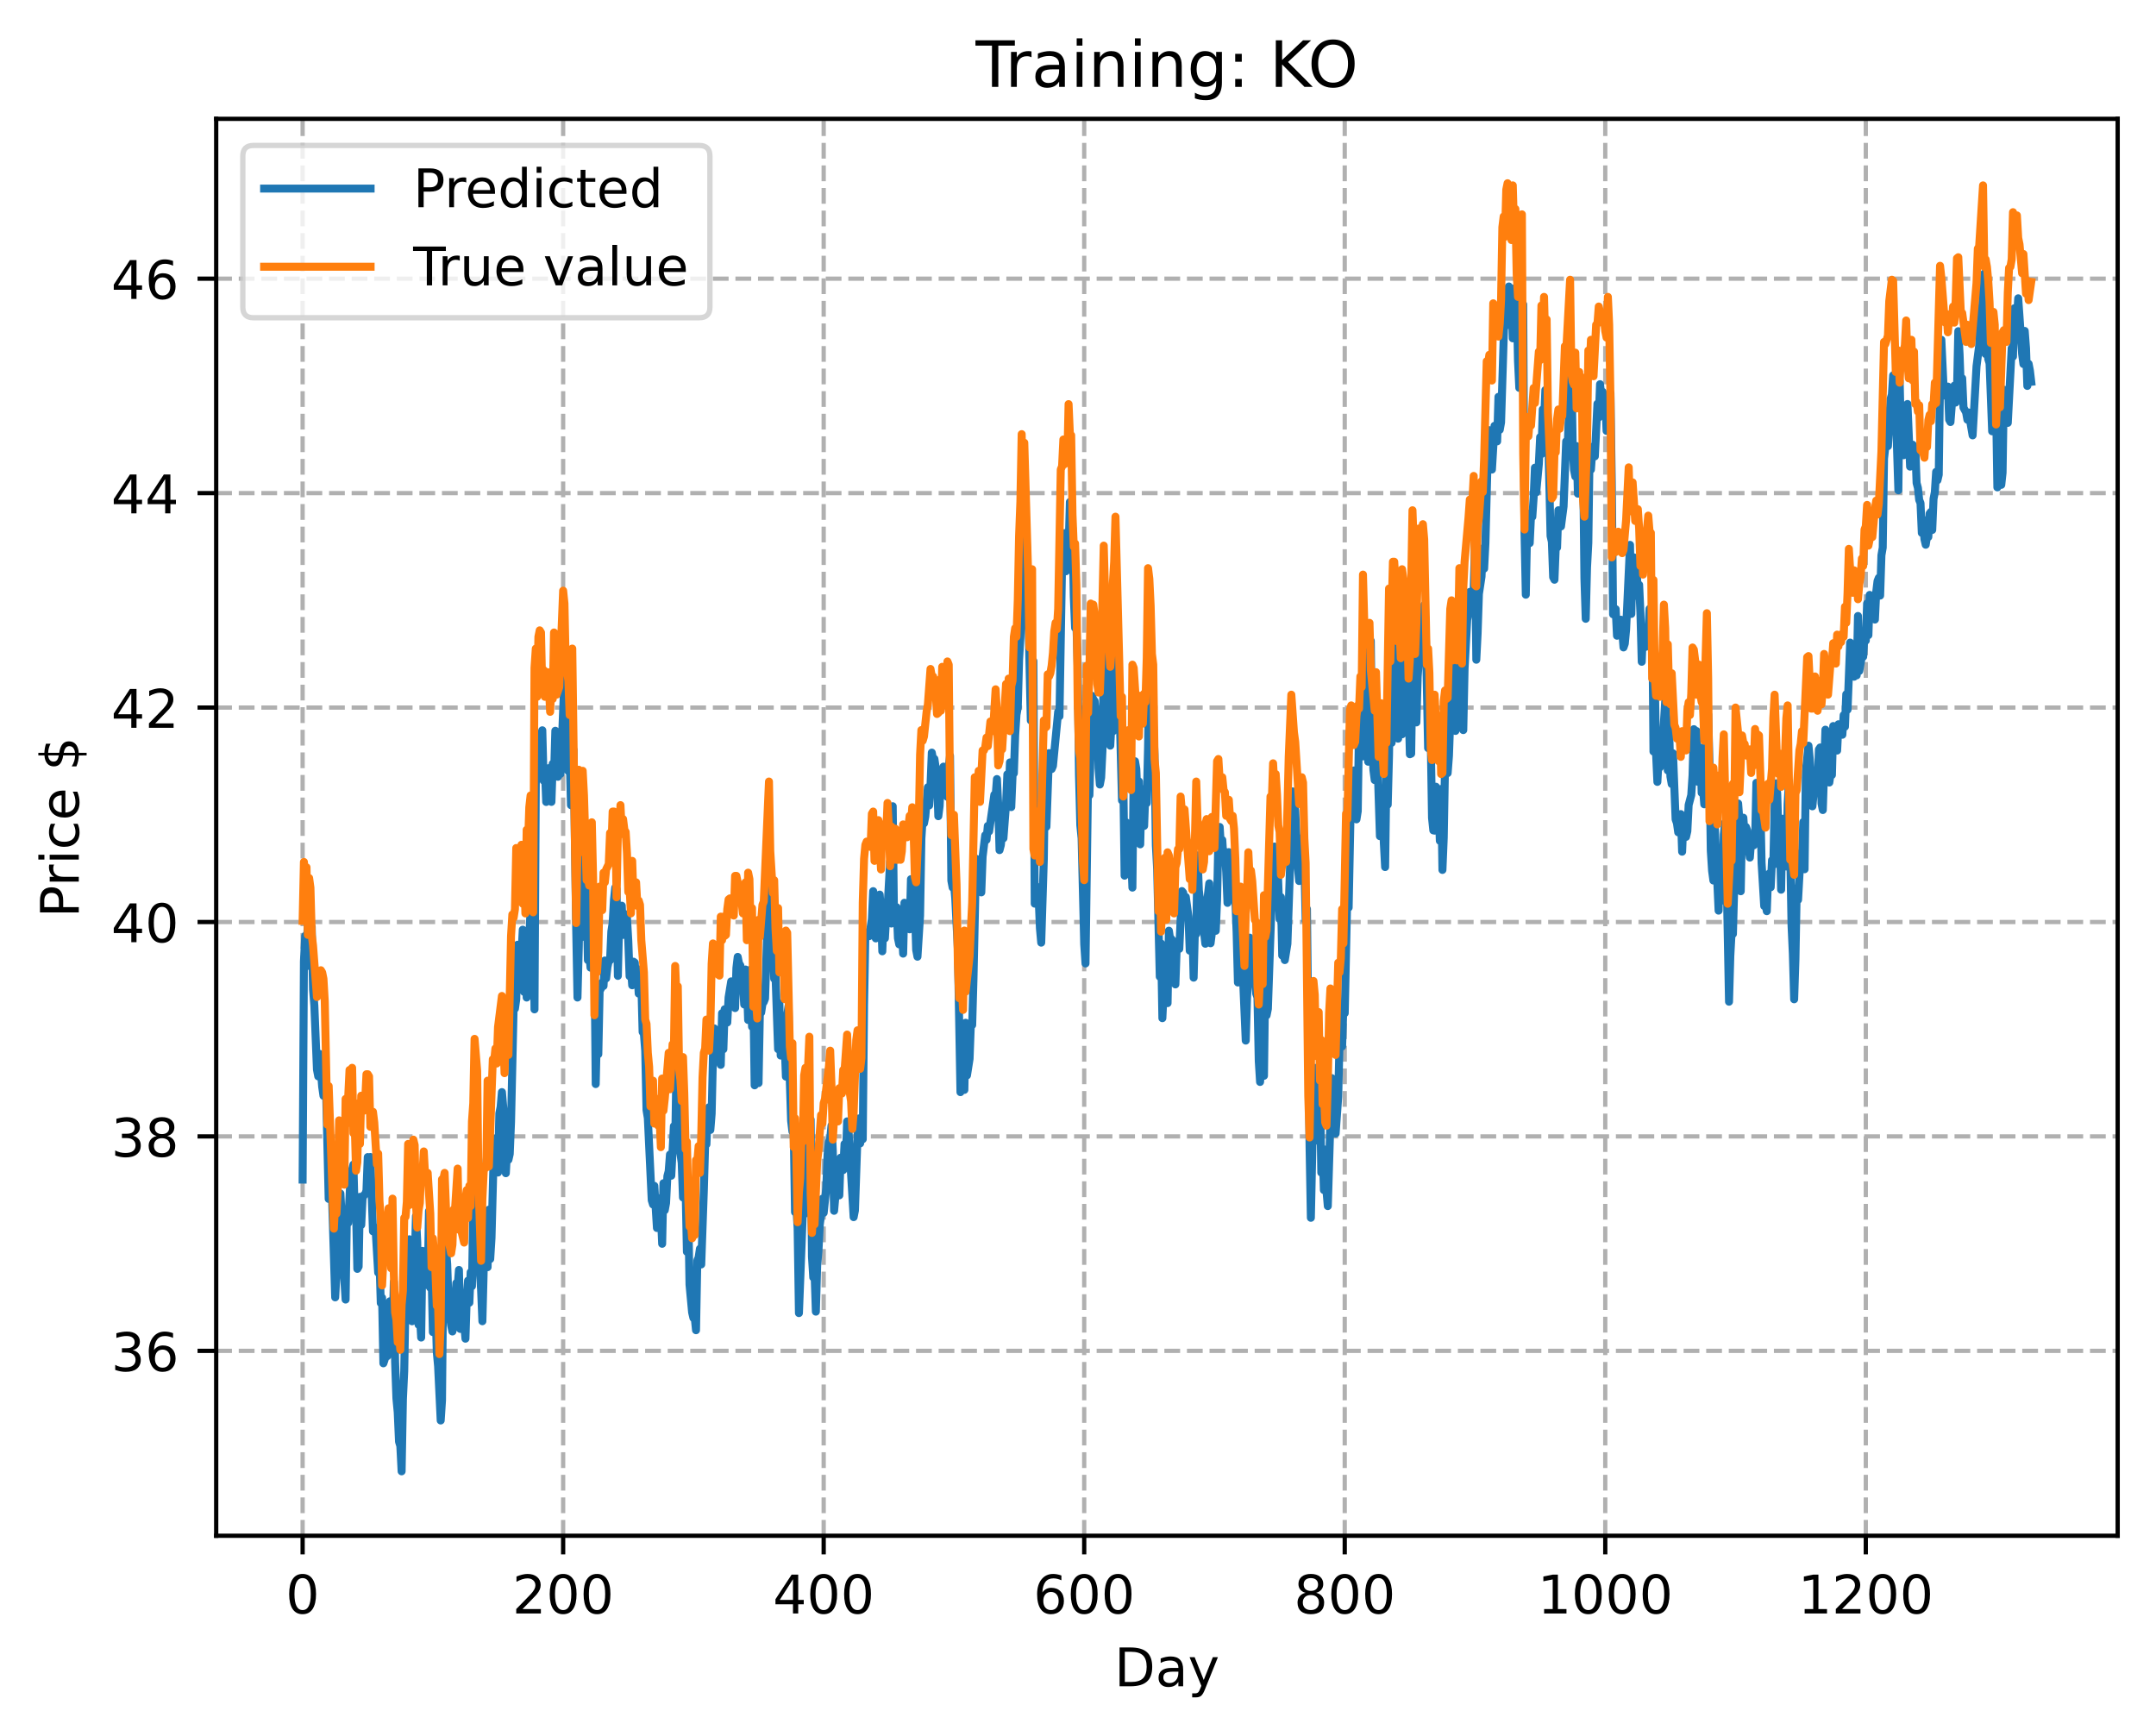 <?xml version="1.0" encoding="utf-8" standalone="no"?>
<!DOCTYPE svg PUBLIC "-//W3C//DTD SVG 1.1//EN"
  "http://www.w3.org/Graphics/SVG/1.1/DTD/svg11.dtd">
<!-- Created with matplotlib (https://matplotlib.org/) -->
<svg height="325.986pt" version="1.1" viewBox="0 0 404.923 325.986" width="404.923pt" xmlns="http://www.w3.org/2000/svg" xmlns:xlink="http://www.w3.org/1999/xlink">
 <defs>
  <style type="text/css">
*{stroke-linecap:butt;stroke-linejoin:round;}
  </style>
 </defs>
 <g id="figure_1">
  <g id="patch_1">
   <path d="M 0 325.986 
L 404.923 325.986 
L 404.923 0 
L 0 0 
z
" style="fill:#ffffff;"/>
  </g>
  <g id="axes_1">
   <g id="patch_2">
    <path d="M 40.603 288.43 
L 397.723 288.43 
L 397.723 22.318 
L 40.603 22.318 
z
" style="fill:#ffffff;"/>
   </g>
   <g id="matplotlib.axis_1">
    <g id="xtick_1">
     <g id="line2d_1">
      <path clip-path="url(#pf981d7e875)" d="M 56.836 288.43 
L 56.836 22.318 
" style="fill:none;stroke:#b0b0b0;stroke-dasharray:2.96,1.28;stroke-dashoffset:0;stroke-width:0.8;"/>
     </g>
     <g id="line2d_2">
      <defs>
       <path d="M 0 0 
L 0 3.5 
" id="mee865675ad" style="stroke:#000000;stroke-width:0.8;"/>
      </defs>
      <g>
       <use style="stroke:#000000;stroke-width:0.8;" x="56.836" xlink:href="#mee865675ad" y="288.43"/>
      </g>
     </g>
     <g id="text_1">
      <!-- 0 -->
      <defs>
       <path d="M 31.781 66.406 
Q 24.172 66.406 20.328 58.906 
Q 16.5 51.422 16.5 36.375 
Q 16.5 21.391 20.328 13.891 
Q 24.172 6.391 31.781 6.391 
Q 39.453 6.391 43.281 13.891 
Q 47.125 21.391 47.125 36.375 
Q 47.125 51.422 43.281 58.906 
Q 39.453 66.406 31.781 66.406 
z
M 31.781 74.219 
Q 44.047 74.219 50.516 64.516 
Q 56.984 54.828 56.984 36.375 
Q 56.984 17.969 50.516 8.266 
Q 44.047 -1.422 31.781 -1.422 
Q 19.531 -1.422 13.062 8.266 
Q 6.594 17.969 6.594 36.375 
Q 6.594 54.828 13.062 64.516 
Q 19.531 74.219 31.781 74.219 
z
" id="DejaVuSans-48"/>
      </defs>
      <g transform="translate(53.655 303.029)scale(0.1 -0.1)">
       <use xlink:href="#DejaVuSans-48"/>
      </g>
     </g>
    </g>
    <g id="xtick_2">
     <g id="line2d_3">
      <path clip-path="url(#pf981d7e875)" d="M 105.766 288.43 
L 105.766 22.318 
" style="fill:none;stroke:#b0b0b0;stroke-dasharray:2.96,1.28;stroke-dashoffset:0;stroke-width:0.8;"/>
     </g>
     <g id="line2d_4">
      <g>
       <use style="stroke:#000000;stroke-width:0.8;" x="105.766" xlink:href="#mee865675ad" y="288.43"/>
      </g>
     </g>
     <g id="text_2">
      <!-- 200 -->
      <defs>
       <path d="M 19.188 8.297 
L 53.609 8.297 
L 53.609 0 
L 7.328 0 
L 7.328 8.297 
Q 12.938 14.109 22.625 23.891 
Q 32.328 33.688 34.812 36.531 
Q 39.547 41.844 41.422 45.531 
Q 43.312 49.219 43.312 52.781 
Q 43.312 58.594 39.234 62.25 
Q 35.156 65.922 28.609 65.922 
Q 23.969 65.922 18.812 64.312 
Q 13.672 62.703 7.812 59.422 
L 7.812 69.391 
Q 13.766 71.781 18.938 73 
Q 24.125 74.219 28.422 74.219 
Q 39.75 74.219 46.484 68.547 
Q 53.219 62.891 53.219 53.422 
Q 53.219 48.922 51.531 44.891 
Q 49.859 40.875 45.406 35.406 
Q 44.188 33.984 37.641 27.219 
Q 31.109 20.453 19.188 8.297 
z
" id="DejaVuSans-50"/>
      </defs>
      <g transform="translate(96.223 303.029)scale(0.1 -0.1)">
       <use xlink:href="#DejaVuSans-50"/>
       <use x="63.623" xlink:href="#DejaVuSans-48"/>
       <use x="127.246" xlink:href="#DejaVuSans-48"/>
      </g>
     </g>
    </g>
    <g id="xtick_3">
     <g id="line2d_5">
      <path clip-path="url(#pf981d7e875)" d="M 154.697 288.43 
L 154.697 22.318 
" style="fill:none;stroke:#b0b0b0;stroke-dasharray:2.96,1.28;stroke-dashoffset:0;stroke-width:0.8;"/>
     </g>
     <g id="line2d_6">
      <g>
       <use style="stroke:#000000;stroke-width:0.8;" x="154.697" xlink:href="#mee865675ad" y="288.43"/>
      </g>
     </g>
     <g id="text_3">
      <!-- 400 -->
      <defs>
       <path d="M 37.797 64.312 
L 12.891 25.391 
L 37.797 25.391 
z
M 35.203 72.906 
L 47.609 72.906 
L 47.609 25.391 
L 58.016 25.391 
L 58.016 17.188 
L 47.609 17.188 
L 47.609 0 
L 37.797 0 
L 37.797 17.188 
L 4.891 17.188 
L 4.891 26.703 
z
" id="DejaVuSans-52"/>
      </defs>
      <g transform="translate(145.153 303.029)scale(0.1 -0.1)">
       <use xlink:href="#DejaVuSans-52"/>
       <use x="63.623" xlink:href="#DejaVuSans-48"/>
       <use x="127.246" xlink:href="#DejaVuSans-48"/>
      </g>
     </g>
    </g>
    <g id="xtick_4">
     <g id="line2d_7">
      <path clip-path="url(#pf981d7e875)" d="M 203.628 288.43 
L 203.628 22.318 
" style="fill:none;stroke:#b0b0b0;stroke-dasharray:2.96,1.28;stroke-dashoffset:0;stroke-width:0.8;"/>
     </g>
     <g id="line2d_8">
      <g>
       <use style="stroke:#000000;stroke-width:0.8;" x="203.628" xlink:href="#mee865675ad" y="288.43"/>
      </g>
     </g>
     <g id="text_4">
      <!-- 600 -->
      <defs>
       <path d="M 33.016 40.375 
Q 26.375 40.375 22.484 35.828 
Q 18.609 31.297 18.609 23.391 
Q 18.609 15.531 22.484 10.953 
Q 26.375 6.391 33.016 6.391 
Q 39.656 6.391 43.531 10.953 
Q 47.406 15.531 47.406 23.391 
Q 47.406 31.297 43.531 35.828 
Q 39.656 40.375 33.016 40.375 
z
M 52.594 71.297 
L 52.594 62.312 
Q 48.875 64.062 45.094 64.984 
Q 41.312 65.922 37.594 65.922 
Q 27.828 65.922 22.672 59.328 
Q 17.531 52.734 16.797 39.406 
Q 19.672 43.656 24.016 45.922 
Q 28.375 48.188 33.594 48.188 
Q 44.578 48.188 50.953 41.516 
Q 57.328 34.859 57.328 23.391 
Q 57.328 12.156 50.688 5.359 
Q 44.047 -1.422 33.016 -1.422 
Q 20.359 -1.422 13.672 8.266 
Q 6.984 17.969 6.984 36.375 
Q 6.984 53.656 15.188 63.938 
Q 23.391 74.219 37.203 74.219 
Q 40.922 74.219 44.703 73.484 
Q 48.484 72.75 52.594 71.297 
z
" id="DejaVuSans-54"/>
      </defs>
      <g transform="translate(194.084 303.029)scale(0.1 -0.1)">
       <use xlink:href="#DejaVuSans-54"/>
       <use x="63.623" xlink:href="#DejaVuSans-48"/>
       <use x="127.246" xlink:href="#DejaVuSans-48"/>
      </g>
     </g>
    </g>
    <g id="xtick_5">
     <g id="line2d_9">
      <path clip-path="url(#pf981d7e875)" d="M 252.558 288.43 
L 252.558 22.318 
" style="fill:none;stroke:#b0b0b0;stroke-dasharray:2.96,1.28;stroke-dashoffset:0;stroke-width:0.8;"/>
     </g>
     <g id="line2d_10">
      <g>
       <use style="stroke:#000000;stroke-width:0.8;" x="252.558" xlink:href="#mee865675ad" y="288.43"/>
      </g>
     </g>
     <g id="text_5">
      <!-- 800 -->
      <defs>
       <path d="M 31.781 34.625 
Q 24.75 34.625 20.719 30.859 
Q 16.703 27.094 16.703 20.516 
Q 16.703 13.922 20.719 10.156 
Q 24.75 6.391 31.781 6.391 
Q 38.812 6.391 42.859 10.172 
Q 46.922 13.969 46.922 20.516 
Q 46.922 27.094 42.891 30.859 
Q 38.875 34.625 31.781 34.625 
z
M 21.922 38.812 
Q 15.578 40.375 12.031 44.719 
Q 8.5 49.078 8.5 55.328 
Q 8.5 64.062 14.719 69.141 
Q 20.953 74.219 31.781 74.219 
Q 42.672 74.219 48.875 69.141 
Q 55.078 64.062 55.078 55.328 
Q 55.078 49.078 51.531 44.719 
Q 48 40.375 41.703 38.812 
Q 48.828 37.156 52.797 32.312 
Q 56.781 27.484 56.781 20.516 
Q 56.781 9.906 50.312 4.234 
Q 43.844 -1.422 31.781 -1.422 
Q 19.734 -1.422 13.25 4.234 
Q 6.781 9.906 6.781 20.516 
Q 6.781 27.484 10.781 32.312 
Q 14.797 37.156 21.922 38.812 
z
M 18.312 54.391 
Q 18.312 48.734 21.844 45.562 
Q 25.391 42.391 31.781 42.391 
Q 38.141 42.391 41.719 45.562 
Q 45.312 48.734 45.312 54.391 
Q 45.312 60.062 41.719 63.234 
Q 38.141 66.406 31.781 66.406 
Q 25.391 66.406 21.844 63.234 
Q 18.312 60.062 18.312 54.391 
z
" id="DejaVuSans-56"/>
      </defs>
      <g transform="translate(243.015 303.029)scale(0.1 -0.1)">
       <use xlink:href="#DejaVuSans-56"/>
       <use x="63.623" xlink:href="#DejaVuSans-48"/>
       <use x="127.246" xlink:href="#DejaVuSans-48"/>
      </g>
     </g>
    </g>
    <g id="xtick_6">
     <g id="line2d_11">
      <path clip-path="url(#pf981d7e875)" d="M 301.489 288.43 
L 301.489 22.318 
" style="fill:none;stroke:#b0b0b0;stroke-dasharray:2.96,1.28;stroke-dashoffset:0;stroke-width:0.8;"/>
     </g>
     <g id="line2d_12">
      <g>
       <use style="stroke:#000000;stroke-width:0.8;" x="301.489" xlink:href="#mee865675ad" y="288.43"/>
      </g>
     </g>
     <g id="text_6">
      <!-- 1000 -->
      <defs>
       <path d="M 12.406 8.297 
L 28.516 8.297 
L 28.516 63.922 
L 10.984 60.406 
L 10.984 69.391 
L 28.422 72.906 
L 38.281 72.906 
L 38.281 8.297 
L 54.391 8.297 
L 54.391 0 
L 12.406 0 
z
" id="DejaVuSans-49"/>
      </defs>
      <g transform="translate(288.764 303.029)scale(0.1 -0.1)">
       <use xlink:href="#DejaVuSans-49"/>
       <use x="63.623" xlink:href="#DejaVuSans-48"/>
       <use x="127.246" xlink:href="#DejaVuSans-48"/>
       <use x="190.869" xlink:href="#DejaVuSans-48"/>
      </g>
     </g>
    </g>
    <g id="xtick_7">
     <g id="line2d_13">
      <path clip-path="url(#pf981d7e875)" d="M 350.419 288.43 
L 350.419 22.318 
" style="fill:none;stroke:#b0b0b0;stroke-dasharray:2.96,1.28;stroke-dashoffset:0;stroke-width:0.8;"/>
     </g>
     <g id="line2d_14">
      <g>
       <use style="stroke:#000000;stroke-width:0.8;" x="350.419" xlink:href="#mee865675ad" y="288.43"/>
      </g>
     </g>
     <g id="text_7">
      <!-- 1200 -->
      <g transform="translate(337.694 303.029)scale(0.1 -0.1)">
       <use xlink:href="#DejaVuSans-49"/>
       <use x="63.623" xlink:href="#DejaVuSans-50"/>
       <use x="127.246" xlink:href="#DejaVuSans-48"/>
       <use x="190.869" xlink:href="#DejaVuSans-48"/>
      </g>
     </g>
    </g>
    <g id="text_8">
     <!-- Day -->
     <defs>
      <path d="M 19.672 64.797 
L 19.672 8.109 
L 31.594 8.109 
Q 46.688 8.109 53.688 14.938 
Q 60.688 21.781 60.688 36.531 
Q 60.688 51.172 53.688 57.984 
Q 46.688 64.797 31.594 64.797 
z
M 9.812 72.906 
L 30.078 72.906 
Q 51.266 72.906 61.172 64.094 
Q 71.094 55.281 71.094 36.531 
Q 71.094 17.672 61.125 8.828 
Q 51.172 0 30.078 0 
L 9.812 0 
z
" id="DejaVuSans-68"/>
      <path d="M 34.281 27.484 
Q 23.391 27.484 19.188 25 
Q 14.984 22.516 14.984 16.5 
Q 14.984 11.719 18.141 8.906 
Q 21.297 6.109 26.703 6.109 
Q 34.188 6.109 38.703 11.406 
Q 43.219 16.703 43.219 25.484 
L 43.219 27.484 
z
M 52.203 31.203 
L 52.203 0 
L 43.219 0 
L 43.219 8.297 
Q 40.141 3.328 35.547 0.953 
Q 30.953 -1.422 24.312 -1.422 
Q 15.922 -1.422 10.953 3.297 
Q 6 8.016 6 15.922 
Q 6 25.141 12.172 29.828 
Q 18.359 34.516 30.609 34.516 
L 43.219 34.516 
L 43.219 35.406 
Q 43.219 41.609 39.141 45 
Q 35.062 48.391 27.688 48.391 
Q 23 48.391 18.547 47.266 
Q 14.109 46.141 10.016 43.891 
L 10.016 52.203 
Q 14.938 54.109 19.578 55.047 
Q 24.219 56 28.609 56 
Q 40.484 56 46.344 49.844 
Q 52.203 43.703 52.203 31.203 
z
" id="DejaVuSans-97"/>
      <path d="M 32.172 -5.078 
Q 28.375 -14.844 24.75 -17.812 
Q 21.141 -20.797 15.094 -20.797 
L 7.906 -20.797 
L 7.906 -13.281 
L 13.188 -13.281 
Q 16.891 -13.281 18.938 -11.516 
Q 21 -9.766 23.484 -3.219 
L 25.094 0.875 
L 2.984 54.688 
L 12.5 54.688 
L 29.594 11.922 
L 46.688 54.688 
L 56.203 54.688 
z
" id="DejaVuSans-121"/>
     </defs>
     <g transform="translate(209.29 316.707)scale(0.1 -0.1)">
      <use xlink:href="#DejaVuSans-68"/>
      <use x="77.002" xlink:href="#DejaVuSans-97"/>
      <use x="138.281" xlink:href="#DejaVuSans-121"/>
     </g>
    </g>
   </g>
   <g id="matplotlib.axis_2">
    <g id="ytick_1">
     <g id="line2d_15">
      <path clip-path="url(#pf981d7e875)" d="M 40.603 253.712 
L 397.723 253.712 
" style="fill:none;stroke:#b0b0b0;stroke-dasharray:2.96,1.28;stroke-dashoffset:0;stroke-width:0.8;"/>
     </g>
     <g id="line2d_16">
      <defs>
       <path d="M 0 0 
L -3.5 0 
" id="m54853e74a3" style="stroke:#000000;stroke-width:0.8;"/>
      </defs>
      <g>
       <use style="stroke:#000000;stroke-width:0.8;" x="40.603" xlink:href="#m54853e74a3" y="253.712"/>
      </g>
     </g>
     <g id="text_9">
      <!-- 36 -->
      <defs>
       <path d="M 40.578 39.312 
Q 47.656 37.797 51.625 33 
Q 55.609 28.219 55.609 21.188 
Q 55.609 10.406 48.188 4.484 
Q 40.766 -1.422 27.094 -1.422 
Q 22.516 -1.422 17.656 -0.516 
Q 12.797 0.391 7.625 2.203 
L 7.625 11.719 
Q 11.719 9.328 16.594 8.109 
Q 21.484 6.891 26.812 6.891 
Q 36.078 6.891 40.938 10.547 
Q 45.797 14.203 45.797 21.188 
Q 45.797 27.641 41.281 31.266 
Q 36.766 34.906 28.719 34.906 
L 20.219 34.906 
L 20.219 43.016 
L 29.109 43.016 
Q 36.375 43.016 40.234 45.922 
Q 44.094 48.828 44.094 54.297 
Q 44.094 59.906 40.109 62.906 
Q 36.141 65.922 28.719 65.922 
Q 24.656 65.922 20.016 65.031 
Q 15.375 64.156 9.812 62.312 
L 9.812 71.094 
Q 15.438 72.656 20.344 73.438 
Q 25.25 74.219 29.594 74.219 
Q 40.828 74.219 47.359 69.109 
Q 53.906 64.016 53.906 55.328 
Q 53.906 49.266 50.438 45.094 
Q 46.969 40.922 40.578 39.312 
z
" id="DejaVuSans-51"/>
      </defs>
      <g transform="translate(20.878 257.511)scale(0.1 -0.1)">
       <use xlink:href="#DejaVuSans-51"/>
       <use x="63.623" xlink:href="#DejaVuSans-54"/>
      </g>
     </g>
    </g>
    <g id="ytick_2">
     <g id="line2d_17">
      <path clip-path="url(#pf981d7e875)" d="M 40.603 213.437 
L 397.723 213.437 
" style="fill:none;stroke:#b0b0b0;stroke-dasharray:2.96,1.28;stroke-dashoffset:0;stroke-width:0.8;"/>
     </g>
     <g id="line2d_18">
      <g>
       <use style="stroke:#000000;stroke-width:0.8;" x="40.603" xlink:href="#m54853e74a3" y="213.437"/>
      </g>
     </g>
     <g id="text_10">
      <!-- 38 -->
      <g transform="translate(20.878 217.236)scale(0.1 -0.1)">
       <use xlink:href="#DejaVuSans-51"/>
       <use x="63.623" xlink:href="#DejaVuSans-56"/>
      </g>
     </g>
    </g>
    <g id="ytick_3">
     <g id="line2d_19">
      <path clip-path="url(#pf981d7e875)" d="M 40.603 173.162 
L 397.723 173.162 
" style="fill:none;stroke:#b0b0b0;stroke-dasharray:2.96,1.28;stroke-dashoffset:0;stroke-width:0.8;"/>
     </g>
     <g id="line2d_20">
      <g>
       <use style="stroke:#000000;stroke-width:0.8;" x="40.603" xlink:href="#m54853e74a3" y="173.162"/>
      </g>
     </g>
     <g id="text_11">
      <!-- 40 -->
      <g transform="translate(20.878 176.961)scale(0.1 -0.1)">
       <use xlink:href="#DejaVuSans-52"/>
       <use x="63.623" xlink:href="#DejaVuSans-48"/>
      </g>
     </g>
    </g>
    <g id="ytick_4">
     <g id="line2d_21">
      <path clip-path="url(#pf981d7e875)" d="M 40.603 132.887 
L 397.723 132.887 
" style="fill:none;stroke:#b0b0b0;stroke-dasharray:2.96,1.28;stroke-dashoffset:0;stroke-width:0.8;"/>
     </g>
     <g id="line2d_22">
      <g>
       <use style="stroke:#000000;stroke-width:0.8;" x="40.603" xlink:href="#m54853e74a3" y="132.887"/>
      </g>
     </g>
     <g id="text_12">
      <!-- 42 -->
      <g transform="translate(20.878 136.686)scale(0.1 -0.1)">
       <use xlink:href="#DejaVuSans-52"/>
       <use x="63.623" xlink:href="#DejaVuSans-50"/>
      </g>
     </g>
    </g>
    <g id="ytick_5">
     <g id="line2d_23">
      <path clip-path="url(#pf981d7e875)" d="M 40.603 92.612 
L 397.723 92.612 
" style="fill:none;stroke:#b0b0b0;stroke-dasharray:2.96,1.28;stroke-dashoffset:0;stroke-width:0.8;"/>
     </g>
     <g id="line2d_24">
      <g>
       <use style="stroke:#000000;stroke-width:0.8;" x="40.603" xlink:href="#m54853e74a3" y="92.612"/>
      </g>
     </g>
     <g id="text_13">
      <!-- 44 -->
      <g transform="translate(20.878 96.411)scale(0.1 -0.1)">
       <use xlink:href="#DejaVuSans-52"/>
       <use x="63.623" xlink:href="#DejaVuSans-52"/>
      </g>
     </g>
    </g>
    <g id="ytick_6">
     <g id="line2d_25">
      <path clip-path="url(#pf981d7e875)" d="M 40.603 52.337 
L 397.723 52.337 
" style="fill:none;stroke:#b0b0b0;stroke-dasharray:2.96,1.28;stroke-dashoffset:0;stroke-width:0.8;"/>
     </g>
     <g id="line2d_26">
      <g>
       <use style="stroke:#000000;stroke-width:0.8;" x="40.603" xlink:href="#m54853e74a3" y="52.337"/>
      </g>
     </g>
     <g id="text_14">
      <!-- 46 -->
      <g transform="translate(20.878 56.136)scale(0.1 -0.1)">
       <use xlink:href="#DejaVuSans-52"/>
       <use x="63.623" xlink:href="#DejaVuSans-54"/>
      </g>
     </g>
    </g>
    <g id="text_15">
     <!-- Price $ -->
     <defs>
      <path d="M 19.672 64.797 
L 19.672 37.406 
L 32.078 37.406 
Q 38.969 37.406 42.719 40.969 
Q 46.484 44.531 46.484 51.125 
Q 46.484 57.672 42.719 61.234 
Q 38.969 64.797 32.078 64.797 
z
M 9.812 72.906 
L 32.078 72.906 
Q 44.344 72.906 50.609 67.359 
Q 56.891 61.812 56.891 51.125 
Q 56.891 40.328 50.609 34.812 
Q 44.344 29.297 32.078 29.297 
L 19.672 29.297 
L 19.672 0 
L 9.812 0 
z
" id="DejaVuSans-80"/>
      <path d="M 41.109 46.297 
Q 39.594 47.172 37.812 47.578 
Q 36.031 48 33.891 48 
Q 26.266 48 22.188 43.047 
Q 18.109 38.094 18.109 28.812 
L 18.109 0 
L 9.078 0 
L 9.078 54.688 
L 18.109 54.688 
L 18.109 46.188 
Q 20.953 51.172 25.484 53.578 
Q 30.031 56 36.531 56 
Q 37.453 56 38.578 55.875 
Q 39.703 55.766 41.062 55.516 
z
" id="DejaVuSans-114"/>
      <path d="M 9.422 54.688 
L 18.406 54.688 
L 18.406 0 
L 9.422 0 
z
M 9.422 75.984 
L 18.406 75.984 
L 18.406 64.594 
L 9.422 64.594 
z
" id="DejaVuSans-105"/>
      <path d="M 48.781 52.594 
L 48.781 44.188 
Q 44.969 46.297 41.141 47.344 
Q 37.312 48.391 33.406 48.391 
Q 24.656 48.391 19.812 42.844 
Q 14.984 37.312 14.984 27.297 
Q 14.984 17.281 19.812 11.734 
Q 24.656 6.203 33.406 6.203 
Q 37.312 6.203 41.141 7.25 
Q 44.969 8.297 48.781 10.406 
L 48.781 2.094 
Q 45.016 0.344 40.984 -0.531 
Q 36.969 -1.422 32.422 -1.422 
Q 20.062 -1.422 12.781 6.344 
Q 5.516 14.109 5.516 27.297 
Q 5.516 40.672 12.859 48.328 
Q 20.219 56 33.016 56 
Q 37.156 56 41.109 55.141 
Q 45.062 54.297 48.781 52.594 
z
" id="DejaVuSans-99"/>
      <path d="M 56.203 29.594 
L 56.203 25.203 
L 14.891 25.203 
Q 15.484 15.922 20.484 11.062 
Q 25.484 6.203 34.422 6.203 
Q 39.594 6.203 44.453 7.469 
Q 49.312 8.734 54.109 11.281 
L 54.109 2.781 
Q 49.266 0.734 44.188 -0.344 
Q 39.109 -1.422 33.891 -1.422 
Q 20.797 -1.422 13.156 6.188 
Q 5.516 13.812 5.516 26.812 
Q 5.516 40.234 12.766 48.109 
Q 20.016 56 32.328 56 
Q 43.359 56 49.781 48.891 
Q 56.203 41.797 56.203 29.594 
z
M 47.219 32.234 
Q 47.125 39.594 43.094 43.984 
Q 39.062 48.391 32.422 48.391 
Q 24.906 48.391 20.391 44.141 
Q 15.875 39.891 15.188 32.172 
z
" id="DejaVuSans-101"/>
      <path id="DejaVuSans-32"/>
      <path d="M 33.797 -14.703 
L 28.906 -14.703 
L 28.859 0 
Q 23.734 0.094 18.609 1.188 
Q 13.484 2.297 8.297 4.5 
L 8.297 13.281 
Q 13.281 10.156 18.375 8.562 
Q 23.484 6.984 28.906 6.938 
L 28.906 29.203 
Q 18.109 30.953 13.203 35.156 
Q 8.297 39.359 8.297 46.688 
Q 8.297 54.641 13.625 59.219 
Q 18.953 63.812 28.906 64.5 
L 28.906 75.984 
L 33.797 75.984 
L 33.797 64.656 
Q 38.328 64.453 42.578 63.688 
Q 46.828 62.938 50.875 61.625 
L 50.875 53.078 
Q 46.828 55.125 42.547 56.25 
Q 38.281 57.375 33.797 57.562 
L 33.797 36.719 
Q 44.875 35.016 50.094 30.609 
Q 55.328 26.219 55.328 18.609 
Q 55.328 10.359 49.781 5.594 
Q 44.234 0.828 33.797 0.094 
z
M 28.906 37.594 
L 28.906 57.625 
Q 23.25 56.984 20.266 54.391 
Q 17.281 51.812 17.281 47.516 
Q 17.281 43.312 20.031 40.969 
Q 22.797 38.625 28.906 37.594 
z
M 33.797 28.219 
L 33.797 7.078 
Q 39.984 7.906 43.141 10.594 
Q 46.297 13.281 46.297 17.672 
Q 46.297 21.969 43.281 24.5 
Q 40.281 27.047 33.797 28.219 
z
" id="DejaVuSans-36"/>
     </defs>
     <g transform="translate(14.798 172.342)rotate(-90)scale(0.1 -0.1)">
      <use xlink:href="#DejaVuSans-80"/>
      <use x="58.553" xlink:href="#DejaVuSans-114"/>
      <use x="99.666" xlink:href="#DejaVuSans-105"/>
      <use x="127.449" xlink:href="#DejaVuSans-99"/>
      <use x="182.43" xlink:href="#DejaVuSans-101"/>
      <use x="243.953" xlink:href="#DejaVuSans-32"/>
      <use x="275.74" xlink:href="#DejaVuSans-36"/>
     </g>
    </g>
   </g>
   <g id="line2d_27">
    <path clip-path="url(#pf981d7e875)" d="M 56.836 221.542 
L 57.081 180.566 
L 57.325 175.765 
L 57.57 177.544 
L 57.814 173.817 
L 58.059 181.42 
L 58.304 178.653 
L 58.548 174.071 
L 58.793 185.868 
L 59.038 188.86 
L 59.527 200.884 
L 59.772 202.158 
L 60.016 197.928 
L 60.506 204.103 
L 60.75 205.806 
L 60.995 204.15 
L 61.24 204.693 
L 61.729 225.17 
L 61.974 219.571 
L 62.218 220.307 
L 62.708 235.918 
L 62.952 243.661 
L 63.197 239.026 
L 63.441 239.133 
L 63.686 235.67 
L 63.931 224.15 
L 64.175 228.624 
L 64.42 236.582 
L 64.909 244.074 
L 65.154 227.574 
L 65.399 229.688 
L 65.888 219.991 
L 66.133 219.693 
L 66.377 218.718 
L 66.622 228.319 
L 66.867 227.102 
L 67.111 238.312 
L 67.356 237.879 
L 67.601 224.788 
L 67.845 230.067 
L 68.09 225.058 
L 68.335 224.478 
L 68.579 224.305 
L 68.824 223.617 
L 69.069 217.312 
L 69.313 217.525 
L 69.558 217.3 
L 70.047 231.263 
L 70.292 230.441 
L 70.536 230.798 
L 71.026 239.022 
L 71.27 236.723 
L 71.515 244.735 
L 71.76 243.737 
L 72.004 256.05 
L 72.249 255.328 
L 72.494 253.083 
L 72.738 254.703 
L 73.228 244.4 
L 73.472 250.461 
L 73.717 252.171 
L 73.962 240.737 
L 74.206 255.789 
L 74.451 262.633 
L 74.696 265.257 
L 74.94 270.768 
L 75.185 271.559 
L 75.429 276.334 
L 75.674 262.767 
L 75.919 257.5 
L 76.163 243.957 
L 76.408 243.66 
L 76.653 242.328 
L 76.897 232.755 
L 77.142 245.186 
L 77.387 248.152 
L 77.631 246.408 
L 78.121 228.395 
L 78.365 233.327 
L 78.61 248.794 
L 78.855 246.952 
L 79.099 251.208 
L 79.344 234.934 
L 79.589 235.157 
L 79.833 240.218 
L 80.078 236.313 
L 80.323 241.38 
L 80.567 227.451 
L 80.812 241.868 
L 81.056 239.459 
L 81.301 250.188 
L 81.79 245.187 
L 82.035 253.955 
L 82.28 256.597 
L 82.769 266.785 
L 83.014 263.014 
L 83.258 237.554 
L 83.503 231.106 
L 83.992 237.442 
L 84.237 244.836 
L 84.726 248.914 
L 84.971 250.069 
L 85.216 248.584 
L 85.705 240.979 
L 85.95 241.711 
L 86.194 238.515 
L 86.439 249.587 
L 86.684 249.001 
L 86.928 249.468 
L 87.173 248.563 
L 87.417 251.421 
L 87.662 243.686 
L 87.907 240.517 
L 88.151 244.666 
L 88.396 238.935 
L 88.641 241.566 
L 88.885 227.036 
L 89.13 223.831 
L 89.375 215.183 
L 89.619 215.882 
L 89.864 218.08 
L 90.109 238.59 
L 90.353 242.153 
L 90.598 248.142 
L 90.843 238.575 
L 91.087 234.353 
L 91.577 237.992 
L 91.821 227.194 
L 92.066 236.47 
L 92.311 232.499 
L 92.8 213.853 
L 93.044 219.466 
L 93.289 213.831 
L 93.534 220.215 
L 93.778 209.112 
L 94.023 207.887 
L 94.268 205.114 
L 94.757 210.722 
L 95.002 220.343 
L 95.246 215.87 
L 95.491 217.821 
L 95.736 216.73 
L 95.98 210.702 
L 96.47 188.96 
L 96.714 189.439 
L 96.959 187.675 
L 97.204 177.437 
L 97.448 184.389 
L 97.938 179.274 
L 98.182 174.608 
L 98.427 186.287 
L 98.672 176.478 
L 98.916 187.35 
L 99.161 175.388 
L 99.405 176.433 
L 99.65 170.632 
L 100.139 166.968 
L 100.384 189.572 
L 100.629 147.382 
L 100.873 138.574 
L 101.118 141.828 
L 101.363 140.92 
L 101.607 137.975 
L 101.852 137.157 
L 102.097 146.617 
L 102.341 144.548 
L 102.586 150.619 
L 102.831 146.348 
L 103.075 144.266 
L 103.32 145.195 
L 103.565 150.604 
L 103.809 143.439 
L 104.054 145.621 
L 104.299 137.247 
L 104.543 139.823 
L 104.788 145.889 
L 105.032 145.042 
L 105.277 145.339 
L 106.011 127.532 
L 106.256 129.176 
L 106.745 144.827 
L 106.99 141.936 
L 107.234 151.221 
L 107.479 148.574 
L 107.724 140.829 
L 108.213 174.234 
L 108.458 187.349 
L 108.702 177.853 
L 108.947 163.78 
L 109.192 176.031 
L 109.436 154.317 
L 109.681 153.611 
L 110.17 168.864 
L 110.415 180.334 
L 110.66 178.628 
L 110.904 181.735 
L 111.393 170.627 
L 111.638 178.639 
L 111.883 203.599 
L 112.127 192.764 
L 112.372 197.996 
L 112.617 186.074 
L 112.861 185.697 
L 113.106 184.516 
L 113.351 185.177 
L 113.595 180.397 
L 113.84 183.758 
L 114.085 181.61 
L 114.329 180.488 
L 114.574 180.359 
L 114.819 174.931 
L 115.063 173.352 
L 115.308 168.99 
L 115.553 166.692 
L 115.797 166.984 
L 116.042 183.288 
L 116.287 173.066 
L 116.531 173.319 
L 116.776 170.103 
L 117.02 175.589 
L 117.265 171.617 
L 117.51 173.404 
L 117.754 172.411 
L 117.999 176.666 
L 118.244 183.349 
L 118.488 181.641 
L 118.733 185.046 
L 118.978 180.612 
L 119.222 180.797 
L 119.467 184.73 
L 119.712 181.978 
L 119.956 186.611 
L 120.201 186.683 
L 120.446 184.485 
L 120.69 193.81 
L 120.935 194.202 
L 121.18 197.377 
L 121.424 208.466 
L 121.669 209.995 
L 122.403 225.423 
L 122.648 226.221 
L 122.892 222.718 
L 123.381 230.634 
L 123.626 225.308 
L 123.871 225.051 
L 124.115 228.023 
L 124.36 233.602 
L 124.605 222.226 
L 124.849 227.299 
L 125.094 225.956 
L 125.339 220.903 
L 125.583 219.985 
L 125.828 216.831 
L 126.073 220.813 
L 126.562 211.499 
L 126.807 215.057 
L 127.051 199.965 
L 127.296 204.622 
L 127.541 204.43 
L 127.785 216.58 
L 128.03 218.384 
L 128.275 224.905 
L 128.519 219.239 
L 128.764 223.2 
L 129.008 235.106 
L 129.253 226.971 
L 129.498 241.266 
L 129.987 246.493 
L 130.232 247.536 
L 130.476 247.461 
L 130.721 249.831 
L 130.966 236.734 
L 131.21 236.175 
L 131.455 234.532 
L 131.7 237.481 
L 132.189 223.577 
L 132.434 214.927 
L 132.678 214.916 
L 132.923 209.233 
L 133.168 207.959 
L 133.412 212.221 
L 133.657 209.157 
L 133.902 198.424 
L 134.146 193.144 
L 134.391 193.886 
L 134.636 197.738 
L 134.88 194.308 
L 135.125 198.716 
L 135.369 199.992 
L 135.614 190.295 
L 135.859 197.063 
L 136.103 189.546 
L 136.593 192.044 
L 136.837 187.334 
L 137.327 184.314 
L 137.571 187.078 
L 138.061 189.327 
L 138.305 181.806 
L 138.55 179.716 
L 138.795 180.93 
L 139.039 181.309 
L 139.284 183.93 
L 139.529 184.788 
L 139.773 188.656 
L 140.018 182.089 
L 140.263 184.425 
L 140.507 191.566 
L 140.752 183.176 
L 140.996 182.082 
L 141.241 192.83 
L 141.486 186.842 
L 141.73 203.838 
L 141.975 203.256 
L 142.22 202.339 
L 142.464 203.42 
L 142.709 190.358 
L 142.954 190.175 
L 143.198 188.534 
L 143.443 188.188 
L 143.688 187.559 
L 144.177 172.576 
L 144.666 160.847 
L 144.911 174.028 
L 145.156 175.597 
L 145.4 183.821 
L 145.645 182.977 
L 146.134 197.044 
L 146.379 188.439 
L 146.624 198.248 
L 146.868 195.678 
L 147.113 191.383 
L 147.357 195.785 
L 147.602 202.2 
L 147.847 190.782 
L 148.091 188.942 
L 148.336 203.066 
L 148.581 210.498 
L 148.825 212.526 
L 149.07 212.119 
L 149.315 227.654 
L 149.559 226.527 
L 149.804 230.741 
L 150.049 246.618 
L 150.783 227.679 
L 151.027 228.073 
L 151.272 217.024 
L 151.517 214.282 
L 151.761 217.084 
L 152.006 215.108 
L 152.251 210.279 
L 152.495 236.018 
L 152.74 239.915 
L 152.984 239.117 
L 153.229 246.342 
L 153.474 237.724 
L 153.718 234.949 
L 153.963 230.004 
L 154.208 228.171 
L 154.452 225.139 
L 154.697 227.794 
L 155.186 223.078 
L 155.431 216.78 
L 155.676 214.507 
L 155.92 213.848 
L 156.165 211.396 
L 156.41 216.127 
L 156.654 227.403 
L 156.899 224.64 
L 157.144 220.511 
L 157.388 221 
L 157.633 224.506 
L 157.878 217.431 
L 158.122 217.469 
L 158.367 219.756 
L 158.612 214.856 
L 158.856 217.862 
L 159.101 210.609 
L 159.345 212.223 
L 160.324 228.594 
L 160.569 227.34 
L 161.058 213.115 
L 161.303 210.052 
L 161.547 214.752 
L 161.792 212.564 
L 162.037 213.957 
L 162.281 188.728 
L 162.526 175.505 
L 162.771 175.116 
L 163.015 175.725 
L 163.26 175.818 
L 163.749 172.625 
L 163.994 167.37 
L 164.239 169.615 
L 164.483 176.244 
L 164.728 171.626 
L 164.972 172.873 
L 165.217 168.017 
L 165.462 171.135 
L 165.706 178.665 
L 165.951 172.071 
L 166.196 176.23 
L 166.44 171.985 
L 166.685 170.698 
L 167.174 161.822 
L 167.419 173.452 
L 167.664 151.418 
L 167.908 172.751 
L 168.153 172.306 
L 168.398 170.394 
L 168.642 176.195 
L 168.887 177.367 
L 169.132 174.471 
L 169.376 174.821 
L 169.621 179.103 
L 169.866 169.552 
L 170.11 169.687 
L 170.355 172.004 
L 170.6 171.198 
L 170.844 174.537 
L 171.089 165.12 
L 171.333 172.119 
L 171.578 166.612 
L 171.823 170.324 
L 172.067 178.397 
L 172.312 179.68 
L 172.801 171.965 
L 173.046 157.524 
L 173.291 153.609 
L 173.535 154.639 
L 173.78 153.39 
L 174.269 147.856 
L 174.514 151.272 
L 174.759 147.528 
L 175.003 141.351 
L 175.248 142.681 
L 175.493 142.525 
L 175.982 145.885 
L 176.227 153.292 
L 176.471 151.386 
L 176.716 145.603 
L 176.96 148.349 
L 177.205 143.981 
L 177.45 148.984 
L 177.694 148.071 
L 177.939 149.667 
L 178.184 144.018 
L 178.428 141.958 
L 178.673 165.389 
L 178.918 166.688 
L 179.162 165.834 
L 179.407 168.721 
L 179.896 178.324 
L 180.386 205.119 
L 180.63 203.756 
L 180.875 199.771 
L 181.12 204.696 
L 181.364 192.09 
L 181.609 201.978 
L 182.098 198.871 
L 182.343 192.12 
L 182.588 192.52 
L 182.832 183.759 
L 183.321 161.279 
L 183.566 161.831 
L 183.811 165.096 
L 184.055 162.395 
L 184.3 167.603 
L 184.545 160.903 
L 185.034 156.874 
L 185.279 157.736 
L 185.523 155.112 
L 185.768 156.144 
L 186.747 149.259 
L 186.991 149.53 
L 187.236 146.317 
L 187.481 151.232 
L 187.725 159.665 
L 187.97 158.719 
L 188.215 156.302 
L 188.459 157.441 
L 188.948 151.036 
L 189.193 145.421 
L 189.438 149.647 
L 189.682 143.195 
L 189.927 151.584 
L 190.172 145.581 
L 190.416 145.23 
L 190.661 138.097 
L 190.906 134.237 
L 191.15 132.877 
L 191.395 123.94 
L 191.64 119.772 
L 191.884 112.585 
L 192.129 98.283 
L 192.374 106.931 
L 192.618 96.67 
L 192.863 103.451 
L 193.597 135.323 
L 193.842 133.682 
L 194.086 124.153 
L 194.331 169.717 
L 194.575 169.528 
L 194.82 166.574 
L 195.065 168.577 
L 195.309 174.339 
L 195.554 177.042 
L 196.043 161.343 
L 196.288 143.716 
L 196.533 155.282 
L 197.022 141.45 
L 197.267 143.876 
L 197.511 144.437 
L 197.756 143.867 
L 198.735 133.682 
L 198.979 134.526 
L 199.469 105.888 
L 199.713 105.344 
L 199.958 100.128 
L 200.203 107.287 
L 200.447 106.017 
L 200.692 103.362 
L 200.936 94.272 
L 201.181 98.341 
L 201.426 99.139 
L 201.67 112.022 
L 201.915 117.929 
L 202.16 117.086 
L 202.404 125.137 
L 202.649 145.523 
L 202.894 154.973 
L 203.138 157.423 
L 203.628 177.348 
L 203.872 180.953 
L 204.362 145.906 
L 204.606 149.35 
L 205.096 130.675 
L 205.34 131.347 
L 205.585 131.661 
L 205.83 134.477 
L 206.074 133.364 
L 206.319 144.258 
L 206.563 147.346 
L 206.808 146.053 
L 207.053 141.005 
L 207.297 124.868 
L 207.542 117.414 
L 207.787 124.532 
L 208.031 136.456 
L 208.276 137.8 
L 208.521 140.041 
L 208.765 135.403 
L 209.01 137.367 
L 209.255 124.799 
L 209.499 124.074 
L 209.744 113.096 
L 210.233 131.788 
L 210.723 150.338 
L 210.967 146.242 
L 211.212 164.463 
L 211.457 154.404 
L 211.701 158.244 
L 211.946 157.122 
L 212.191 154.829 
L 212.68 166.704 
L 212.924 144.796 
L 213.169 142.967 
L 213.414 144.415 
L 213.658 150.47 
L 213.903 146.756 
L 214.148 158.575 
L 214.392 148.169 
L 214.637 150.055 
L 214.882 155.119 
L 215.126 148.458 
L 215.371 150.838 
L 215.616 140.543 
L 215.86 125.331 
L 216.105 124.481 
L 216.35 129.239 
L 216.839 141.921 
L 217.084 158.771 
L 217.328 163.271 
L 217.818 183.435 
L 218.062 177.186 
L 218.307 191.229 
L 218.796 181.138 
L 219.041 178.733 
L 219.285 188.404 
L 219.53 174.798 
L 219.775 176.457 
L 220.019 176.365 
L 220.264 181.787 
L 220.509 181.629 
L 220.753 184.886 
L 220.998 177.961 
L 221.243 176.707 
L 221.487 178.21 
L 221.977 167.354 
L 222.221 167.653 
L 222.466 169.91 
L 222.711 168.463 
L 223.2 172.133 
L 223.445 178.548 
L 223.689 177.023 
L 223.934 174.357 
L 224.179 183.616 
L 224.423 174.431 
L 224.668 175.431 
L 224.912 160.643 
L 225.157 167.195 
L 225.402 169.272 
L 225.646 170.084 
L 225.891 173.728 
L 226.136 175.068 
L 226.38 177.248 
L 226.625 170.047 
L 227.114 165.904 
L 227.359 177.156 
L 227.604 175.232 
L 227.848 168.632 
L 228.338 174.816 
L 228.582 168.999 
L 228.827 157.449 
L 229.072 155.314 
L 229.316 159.228 
L 229.561 157.764 
L 229.806 161.771 
L 230.05 159.944 
L 230.295 163.764 
L 230.539 169.572 
L 230.784 160.04 
L 231.273 168.082 
L 231.518 168.34 
L 231.763 166.437 
L 232.007 168.747 
L 232.252 175.121 
L 232.497 184.525 
L 232.741 183.43 
L 232.986 184.52 
L 233.231 181.238 
L 233.475 184.153 
L 233.965 195.436 
L 234.209 187.395 
L 234.454 183.293 
L 234.699 176.102 
L 234.943 180.959 
L 235.188 179.588 
L 235.433 182.09 
L 235.677 183.368 
L 235.922 186.612 
L 236.167 187.317 
L 236.411 199.289 
L 236.656 203.205 
L 236.9 199.604 
L 237.145 200.412 
L 237.39 202.051 
L 237.634 183.259 
L 237.879 190.702 
L 238.124 189.477 
L 238.858 168.227 
L 239.102 167.868 
L 239.347 158.991 
L 239.592 163.373 
L 239.836 159.701 
L 240.326 172.617 
L 240.57 168.485 
L 240.815 179.461 
L 241.06 179.07 
L 241.304 180.315 
L 241.794 177.247 
L 242.772 148.632 
L 243.261 152.253 
L 243.751 162.792 
L 243.995 165.467 
L 244.24 163.555 
L 244.485 157.45 
L 244.974 161.251 
L 245.219 172.932 
L 245.463 170.727 
L 245.953 215.391 
L 246.197 228.718 
L 246.687 205.574 
L 246.931 200.553 
L 247.176 202.975 
L 247.421 213.259 
L 247.665 214.309 
L 247.91 204.673 
L 248.155 220.233 
L 248.399 215.71 
L 248.644 223.513 
L 248.888 220.907 
L 249.378 226.519 
L 250.112 202.48 
L 250.356 212.041 
L 250.601 203.178 
L 250.846 212.897 
L 251.335 205.996 
L 251.58 195.675 
L 251.824 194.776 
L 252.069 196.541 
L 252.314 188.614 
L 252.558 190.29 
L 253.048 167.531 
L 253.292 170.457 
L 253.782 146.123 
L 254.026 148.828 
L 254.271 144.7 
L 254.515 151.34 
L 254.76 153.885 
L 255.005 152.333 
L 255.249 135.681 
L 255.494 141.785 
L 255.739 136.03 
L 255.983 142.06 
L 256.228 118.831 
L 256.473 124.047 
L 256.962 143.061 
L 257.207 125.106 
L 257.451 120.366 
L 257.696 139.148 
L 257.941 144.596 
L 258.185 146.508 
L 258.675 141.807 
L 259.164 157.045 
L 259.653 149.579 
L 259.898 158.276 
L 260.143 162.844 
L 260.387 145.045 
L 260.632 151.131 
L 260.876 141.771 
L 261.121 125.528 
L 261.366 139.513 
L 261.855 123.679 
L 262.1 121.299 
L 262.344 125.247 
L 262.589 138.731 
L 262.834 132.538 
L 263.078 132.291 
L 263.323 137.912 
L 263.568 123.286 
L 263.812 124.175 
L 264.057 129.133 
L 264.302 137.024 
L 264.546 132.249 
L 264.791 141.655 
L 265.036 141.546 
L 265.525 110.074 
L 265.77 113.668 
L 266.014 135.68 
L 266.259 127.103 
L 266.503 123.601 
L 266.748 116.419 
L 266.993 120.929 
L 267.237 120.615 
L 267.482 113.636 
L 267.727 116.748 
L 268.216 140.502 
L 268.461 134.905 
L 268.705 138.529 
L 268.95 153.607 
L 269.195 155.956 
L 269.439 156.007 
L 269.684 147.757 
L 269.929 150.07 
L 270.173 150.945 
L 270.418 157.92 
L 270.663 148.182 
L 270.907 163.382 
L 271.152 157.327 
L 271.397 143.551 
L 271.641 143.379 
L 271.886 145.198 
L 272.131 141.956 
L 272.62 128.04 
L 272.864 124.505 
L 273.109 136.766 
L 273.354 137.277 
L 273.598 132.77 
L 273.843 136.537 
L 274.088 133.843 
L 274.332 117.486 
L 274.822 137.123 
L 275.066 125.536 
L 275.556 116.45 
L 275.8 115.205 
L 276.045 111.168 
L 276.29 112.031 
L 276.534 114.098 
L 276.779 110.746 
L 277.024 101.891 
L 277.268 123.908 
L 277.513 118.995 
L 277.758 111.547 
L 278.247 108.313 
L 278.491 102.979 
L 278.736 106.799 
L 278.981 102.002 
L 279.47 83.187 
L 279.715 80.794 
L 279.959 83.737 
L 280.204 88.19 
L 280.693 79.967 
L 280.938 80.016 
L 281.183 82.894 
L 281.427 74.528 
L 281.672 80.722 
L 281.917 79.34 
L 282.651 55.859 
L 282.895 61.133 
L 283.14 54.294 
L 283.385 53.807 
L 283.629 59.535 
L 283.874 54.71 
L 284.118 63.544 
L 284.363 54.171 
L 284.608 57.559 
L 284.852 56.195 
L 285.097 67.74 
L 285.342 72.851 
L 286.076 57.168 
L 286.32 99.932 
L 286.565 111.693 
L 286.81 99.602 
L 287.054 96.476 
L 287.299 102.004 
L 287.544 96.802 
L 287.788 97.069 
L 288.033 93.504 
L 288.278 87.837 
L 288.522 92.475 
L 289.012 87.18 
L 289.256 82.093 
L 289.501 85.287 
L 289.746 76.898 
L 289.99 79.308 
L 290.235 73.255 
L 290.479 81.011 
L 290.724 79.645 
L 291.213 100.665 
L 291.458 101.747 
L 291.703 108.402 
L 291.947 108.88 
L 292.192 102.695 
L 292.437 102.845 
L 292.681 95.83 
L 292.926 96.227 
L 293.171 98.876 
L 293.66 95.109 
L 294.149 82.887 
L 294.394 84.747 
L 294.639 78.548 
L 294.883 75.389 
L 295.128 69.257 
L 295.373 83.785 
L 295.617 88.236 
L 295.862 89.492 
L 296.106 83.784 
L 296.351 92.72 
L 296.596 92.199 
L 296.84 88.381 
L 297.085 90.57 
L 297.33 86.866 
L 297.574 108.642 
L 297.819 116.216 
L 298.064 106.574 
L 298.308 101.933 
L 298.553 84.206 
L 298.798 88.201 
L 299.042 84.771 
L 299.287 83.812 
L 299.532 85.712 
L 300.021 75.824 
L 300.266 78.394 
L 300.51 72.158 
L 300.755 74.522 
L 301 73.594 
L 301.244 77.888 
L 301.489 75.18 
L 301.734 80.93 
L 301.978 80.364 
L 302.223 74.88 
L 302.467 73.832 
L 302.712 90.591 
L 302.957 115.376 
L 303.201 115.136 
L 303.446 114.405 
L 303.691 119.397 
L 303.935 116.811 
L 304.18 117.167 
L 304.425 116.391 
L 304.669 118.45 
L 304.914 121.595 
L 305.159 120.883 
L 305.403 118.234 
L 306.137 102.332 
L 306.382 115.305 
L 306.627 104.918 
L 306.871 104.682 
L 307.116 111.17 
L 307.361 106.185 
L 307.605 112.011 
L 307.85 109.831 
L 308.094 115.111 
L 308.339 124.29 
L 308.584 117.996 
L 309.073 121.49 
L 309.562 118.816 
L 309.807 114.341 
L 310.052 120.765 
L 310.296 113.643 
L 310.541 141.141 
L 310.786 127.236 
L 311.03 141.525 
L 311.275 146.85 
L 311.52 142.249 
L 311.764 144.111 
L 312.009 142.501 
L 312.254 139.755 
L 312.743 131.748 
L 312.988 134.786 
L 313.232 144.702 
L 313.477 136.528 
L 313.722 145.82 
L 313.966 147.253 
L 314.211 141.48 
L 314.7 153.894 
L 314.945 154.582 
L 315.189 156.323 
L 315.434 155.968 
L 315.679 152.9 
L 315.923 159.957 
L 316.168 154.008 
L 316.413 153.23 
L 316.657 157.177 
L 316.902 156.107 
L 317.147 151.193 
L 317.636 149.336 
L 317.881 145.631 
L 318.125 136.949 
L 318.37 137.4 
L 318.615 137.29 
L 318.859 146.812 
L 319.349 140.397 
L 319.593 148.906 
L 319.838 148.015 
L 320.082 151.06 
L 320.327 150.19 
L 320.572 138.095 
L 320.816 134.142 
L 321.061 143.327 
L 321.306 159.739 
L 321.55 163.548 
L 321.795 165.373 
L 322.04 154.793 
L 322.774 171.03 
L 323.018 159.928 
L 323.263 159.585 
L 323.508 169.133 
L 323.752 156.712 
L 323.997 154.463 
L 324.242 162.543 
L 324.731 188.133 
L 324.976 179.497 
L 325.22 174.905 
L 325.465 175.415 
L 325.71 166.603 
L 325.954 165.627 
L 326.199 152.517 
L 326.443 150.9 
L 326.688 154.169 
L 326.933 167.387 
L 327.177 154.586 
L 327.422 153.573 
L 327.667 157.084 
L 327.911 155.314 
L 328.156 155.982 
L 328.401 159.296 
L 328.645 161.066 
L 328.89 157.765 
L 329.135 158.589 
L 329.379 158.761 
L 329.624 158.015 
L 329.869 147.024 
L 330.113 152.957 
L 330.358 154.936 
L 330.603 150.343 
L 330.847 162.073 
L 331.337 170.161 
L 331.581 169.813 
L 331.826 171.133 
L 332.07 164.485 
L 332.315 164.038 
L 332.56 166.646 
L 332.804 161.561 
L 333.049 162.459 
L 333.294 151.288 
L 333.538 147.111 
L 333.783 149.033 
L 334.028 157.29 
L 334.272 157.538 
L 334.517 167.098 
L 334.762 153.765 
L 335.006 161.759 
L 335.251 156.538 
L 335.496 162.739 
L 335.74 151.034 
L 335.985 146.756 
L 336.474 173.802 
L 336.719 179.149 
L 336.964 187.679 
L 337.208 180.099 
L 337.453 166.807 
L 337.698 169.009 
L 338.187 160.189 
L 338.431 161.094 
L 338.676 154.386 
L 338.921 163.256 
L 339.165 144.86 
L 339.655 140.051 
L 339.899 142.594 
L 340.389 151.436 
L 340.633 148.931 
L 340.878 148.656 
L 341.123 144.917 
L 341.367 147.114 
L 341.612 140.757 
L 341.857 140.384 
L 342.101 150.896 
L 342.346 152.134 
L 342.835 137.044 
L 343.08 143.795 
L 343.325 144.126 
L 343.569 146.965 
L 343.814 145.25 
L 344.058 145.56 
L 344.303 136.36 
L 344.548 136.896 
L 344.792 136.727 
L 345.037 140.965 
L 345.282 136.028 
L 345.526 136.229 
L 345.771 136.703 
L 346.016 137.996 
L 346.26 134.311 
L 346.505 136.485 
L 346.75 130.391 
L 346.994 133.291 
L 347.484 120.691 
L 347.728 121.938 
L 348.218 127.095 
L 348.462 126.733 
L 348.707 126.839 
L 348.952 115.687 
L 349.196 126.021 
L 349.686 123.225 
L 349.93 123.343 
L 350.175 119.124 
L 350.419 120.324 
L 350.664 113.335 
L 350.909 119.292 
L 351.153 111.734 
L 351.398 115.035 
L 351.643 113.723 
L 351.887 116.209 
L 352.132 116.362 
L 352.377 111.18 
L 352.621 109.134 
L 352.866 108.518 
L 353.111 111.861 
L 353.355 104.285 
L 353.6 102.852 
L 353.845 86.128 
L 354.334 81.702 
L 354.579 83.795 
L 355.068 74.954 
L 355.313 74.101 
L 355.557 70.49 
L 355.802 72.692 
L 356.046 76.764 
L 356.536 92.08 
L 356.78 71.561 
L 357.025 82.057 
L 357.27 81.527 
L 357.514 85.494 
L 357.759 83.533 
L 358.248 75.875 
L 358.738 87.638 
L 358.982 84.389 
L 359.227 83.521 
L 359.472 86.704 
L 359.716 84.012 
L 359.961 90.703 
L 360.206 91.631 
L 360.45 93.898 
L 360.695 94.49 
L 360.94 100.095 
L 361.184 97.612 
L 361.429 101.24 
L 361.674 102.307 
L 361.918 100.727 
L 362.163 100.852 
L 362.407 96.457 
L 362.652 96.136 
L 362.897 99.535 
L 363.141 93.698 
L 363.386 92.424 
L 363.631 88.615 
L 363.875 90.205 
L 364.12 89.152 
L 364.365 71.093 
L 364.609 63.816 
L 365.099 74.279 
L 365.343 74.205 
L 365.588 73.979 
L 365.833 72.608 
L 366.077 78.824 
L 366.322 79.263 
L 366.567 76.096 
L 366.811 75.056 
L 367.056 72.423 
L 367.301 75.601 
L 367.545 73.509 
L 367.79 62.198 
L 368.034 66.569 
L 368.279 73.37 
L 368.524 71.046 
L 368.768 76.558 
L 369.258 77.457 
L 369.502 78.826 
L 369.747 77.478 
L 370.481 81.771 
L 371.215 68.787 
L 371.704 65.006 
L 371.949 58.458 
L 372.194 60.142 
L 372.438 54.277 
L 372.683 51.354 
L 372.928 66.499 
L 373.172 61.897 
L 373.417 67.407 
L 373.662 68.23 
L 374.151 81.003 
L 374.395 78.359 
L 374.64 74.398 
L 374.885 76.094 
L 375.129 91.535 
L 375.374 87.51 
L 375.619 88.301 
L 375.863 91.062 
L 376.108 88.775 
L 376.353 73.193 
L 376.597 79.414 
L 376.842 77.413 
L 377.087 79.425 
L 377.821 65.37 
L 378.065 66.972 
L 378.31 57.898 
L 378.555 58.695 
L 378.799 60.035 
L 379.044 56.027 
L 379.778 66.486 
L 380.022 68.374 
L 380.267 62.151 
L 380.512 65.403 
L 380.756 72.481 
L 381.001 68.329 
L 381.246 69.616 
L 381.49 71.708 
L 381.49 71.708 
" style="fill:none;stroke:#1f77b4;stroke-linecap:square;stroke-width:1.5;"/>
   </g>
   <g id="line2d_28">
    <path clip-path="url(#pf981d7e875)" d="M 56.836 172.96 
L 57.081 161.885 
L 57.325 165.107 
L 57.57 162.892 
L 57.814 175.578 
L 58.059 164.905 
L 58.304 166.718 
L 58.548 175.578 
L 58.793 177.592 
L 59.527 187.258 
L 59.772 185.647 
L 60.016 186.251 
L 60.261 182.224 
L 60.506 182.626 
L 60.75 183.835 
L 60.995 188.063 
L 61.484 211.222 
L 61.729 203.972 
L 62.708 230.755 
L 62.952 225.519 
L 63.197 227.936 
L 63.441 223.304 
L 63.686 210.416 
L 64.175 220.284 
L 64.42 218.068 
L 64.665 222.499 
L 64.909 206.389 
L 65.154 211.02 
L 65.643 200.951 
L 65.888 202.965 
L 66.133 200.549 
L 66.377 212.833 
L 66.622 211.02 
L 66.867 219.881 
L 67.111 218.27 
L 67.356 207.194 
L 67.601 214.846 
L 67.845 205.785 
L 68.09 206.59 
L 68.335 208.604 
L 68.579 206.791 
L 68.824 201.757 
L 69.069 201.757 
L 69.313 202.16 
L 69.558 211.624 
L 69.802 211.222 
L 70.047 208.805 
L 70.292 210.819 
L 70.781 218.673 
L 71.026 216.659 
L 71.27 225.519 
L 71.515 228.943 
L 71.76 241.428 
L 72.249 231.762 
L 72.494 232.769 
L 72.983 226.929 
L 73.472 238.206 
L 73.717 225.117 
L 73.962 239.213 
L 74.206 246.462 
L 74.451 247.872 
L 74.696 252.101 
L 74.94 250.49 
L 75.185 253.51 
L 75.429 245.053 
L 75.674 242.435 
L 75.919 228.741 
L 76.163 228.54 
L 76.408 225.721 
L 76.653 214.846 
L 76.897 226.325 
L 77.142 225.117 
L 77.387 222.297 
L 77.631 214.041 
L 77.876 215.048 
L 78.121 225.922 
L 78.365 230.554 
L 78.61 227.332 
L 78.855 225.922 
L 79.099 219.277 
L 79.344 220.686 
L 79.589 216.256 
L 79.833 220.686 
L 80.078 221.492 
L 80.323 220.284 
L 80.812 227.936 
L 81.056 238.005 
L 81.301 232.567 
L 81.79 239.011 
L 82.035 245.254 
L 82.28 245.254 
L 82.524 254.316 
L 82.769 248.677 
L 83.014 221.492 
L 83.258 221.492 
L 83.503 220.284 
L 83.992 232.769 
L 84.237 232.97 
L 84.726 235.387 
L 84.971 233.776 
L 85.216 227.13 
L 85.46 227.13 
L 85.95 219.478 
L 86.194 230.956 
L 86.439 230.956 
L 86.684 231.359 
L 87.173 233.373 
L 87.417 225.117 
L 87.662 223.506 
L 87.907 228.741 
L 88.151 222.7 
L 88.396 226.526 
L 88.641 210.618 
L 88.885 207.194 
L 89.13 195.112 
L 89.619 201.153 
L 89.864 222.297 
L 90.353 236.796 
L 90.598 225.117 
L 90.843 220.082 
L 91.087 218.874 
L 91.332 219.277 
L 91.577 202.965 
L 91.821 219.075 
L 92.555 198.938 
L 92.8 199.34 
L 93.044 196.924 
L 93.289 199.743 
L 93.534 192.896 
L 94.268 187.057 
L 94.757 201.556 
L 95.002 192.896 
L 95.246 196.723 
L 95.491 198.132 
L 95.98 175.78 
L 96.225 171.752 
L 96.47 172.356 
L 96.714 170.745 
L 96.959 159.267 
L 97.204 168.731 
L 97.448 164.301 
L 97.693 164.1 
L 97.938 158.663 
L 98.182 169.738 
L 98.427 162.287 
L 98.672 171.551 
L 98.916 155.843 
L 99.161 158.864 
L 99.405 151.615 
L 99.65 149.399 
L 99.895 151.413 
L 100.139 171.349 
L 100.384 125.436 
L 100.629 121.811 
L 100.873 130.873 
L 101.118 119.596 
L 101.363 118.388 
L 101.607 118.79 
L 101.852 129.866 
L 102.097 125.839 
L 102.341 130.873 
L 102.831 126.241 
L 103.075 128.658 
L 103.32 133.692 
L 103.565 128.054 
L 103.809 131.276 
L 104.054 118.79 
L 104.543 130.47 
L 105.032 129.061 
L 105.766 110.937 
L 106.011 113.353 
L 106.256 125.234 
L 106.5 126.04 
L 106.745 127.852 
L 106.99 134.296 
L 107.479 121.811 
L 107.968 157.656 
L 108.213 173.363 
L 108.702 144.566 
L 108.947 160.072 
L 109.192 157.253 
L 109.436 144.768 
L 109.681 149.399 
L 110.17 165.308 
L 110.415 164.905 
L 110.66 166.315 
L 111.149 154.434 
L 111.393 164.905 
L 111.638 190.681 
L 111.883 177.995 
L 112.127 182.626 
L 112.372 178.8 
L 112.617 166.516 
L 112.861 167.926 
L 113.106 170.947 
L 113.351 163.898 
L 113.595 165.711 
L 113.84 163.294 
L 114.329 162.287 
L 114.574 156.448 
L 114.819 159.468 
L 115.063 152.42 
L 115.308 152.42 
L 115.553 152.823 
L 115.797 168.53 
L 116.042 156.246 
L 116.287 156.85 
L 116.531 151.212 
L 116.776 156.246 
L 117.02 153.83 
L 117.265 155.843 
L 117.51 156.246 
L 117.754 160.274 
L 117.999 167.523 
L 118.244 166.718 
L 118.488 171.551 
L 118.733 161.683 
L 118.978 168.731 
L 119.467 165.711 
L 119.712 170.141 
L 119.956 169.134 
L 120.201 169.94 
L 120.446 176.585 
L 120.935 182.626 
L 121.18 191.487 
L 121.424 192.292 
L 121.669 197.729 
L 121.914 200.347 
L 122.158 207.798 
L 122.403 207.194 
L 122.648 202.965 
L 122.892 211.02 
L 123.137 210.416 
L 123.381 206.389 
L 123.626 211.423 
L 123.871 209.812 
L 124.115 215.451 
L 124.36 202.562 
L 124.605 208.604 
L 124.849 206.389 
L 125.339 200.75 
L 125.583 197.729 
L 125.828 204.576 
L 126.317 196.118 
L 126.562 197.528 
L 126.807 181.418 
L 127.051 187.057 
L 127.296 185.244 
L 127.541 200.75 
L 127.785 202.764 
L 128.03 206.791 
L 128.275 198.535 
L 128.519 205.382 
L 128.764 215.853 
L 129.008 214.444 
L 129.253 224.915 
L 129.498 230.352 
L 129.742 229.547 
L 129.987 232.567 
L 130.232 227.936 
L 130.476 231.963 
L 130.721 217.867 
L 130.966 218.068 
L 131.21 215.249 
L 131.455 220.284 
L 131.7 213.437 
L 131.944 202.361 
L 132.189 197.729 
L 132.434 196.924 
L 132.678 191.487 
L 132.923 191.487 
L 133.168 197.327 
L 133.412 192.695 
L 133.657 181.015 
L 133.902 177.189 
L 134.146 180.814 
L 134.391 181.821 
L 134.636 181.015 
L 134.88 183.029 
L 135.125 183.23 
L 135.369 172.155 
L 135.614 176.585 
L 135.859 172.155 
L 136.103 175.78 
L 136.348 175.578 
L 136.593 170.745 
L 136.837 168.933 
L 137.082 168.731 
L 137.816 171.953 
L 138.061 164.503 
L 138.305 164.503 
L 138.55 165.711 
L 138.795 168.127 
L 139.039 169.336 
L 139.284 169.336 
L 139.529 171.551 
L 139.773 166.114 
L 140.018 165.711 
L 140.263 176.585 
L 140.507 163.898 
L 140.752 165.107 
L 140.996 176.182 
L 141.241 170.544 
L 141.486 189.07 
L 141.73 188.668 
L 141.975 187.862 
L 142.22 191.285 
L 142.464 172.759 
L 142.709 175.981 
L 143.198 169.94 
L 143.443 169.336 
L 144.422 146.782 
L 144.666 159.871 
L 145.156 167.725 
L 145.4 165.308 
L 145.645 174.37 
L 145.89 178.599 
L 146.134 170.544 
L 146.379 182.626 
L 146.624 179.404 
L 146.868 177.995 
L 147.113 179.002 
L 147.357 187.661 
L 147.602 174.773 
L 147.847 175.175 
L 148.336 196.521 
L 148.581 198.736 
L 148.825 195.917 
L 149.07 215.451 
L 149.315 210.013 
L 149.559 217.062 
L 149.804 229.547 
L 150.049 223.908 
L 150.293 221.29 
L 150.538 212.833 
L 150.783 214.444 
L 151.027 201.958 
L 151.272 200.549 
L 151.517 203.167 
L 151.761 200.347 
L 152.006 194.709 
L 152.251 224.11 
L 152.495 231.561 
L 152.74 227.533 
L 152.984 229.95 
L 153.474 218.068 
L 153.718 216.055 
L 154.208 209.409 
L 154.452 211.02 
L 154.697 207.194 
L 154.942 206.389 
L 155.431 202.361 
L 155.676 200.347 
L 155.92 197.327 
L 156.165 203.972 
L 156.41 214.041 
L 156.654 210.013 
L 157.144 205.382 
L 157.388 210.618 
L 157.633 204.375 
L 157.878 204.576 
L 158.122 205.382 
L 158.367 200.951 
L 158.612 201.153 
L 159.101 194.306 
L 159.59 205.18 
L 159.835 206.791 
L 160.079 212.027 
L 160.324 209.007 
L 160.813 195.313 
L 161.058 193.501 
L 161.303 195.514 
L 161.547 200.75 
L 161.792 198.736 
L 162.037 169.537 
L 162.281 161.281 
L 162.526 158.663 
L 162.771 158.059 
L 163.015 158.864 
L 163.26 158.461 
L 163.505 159.065 
L 163.749 152.823 
L 163.994 152.42 
L 164.239 161.683 
L 164.483 157.253 
L 164.728 157.454 
L 164.972 154.031 
L 165.462 163.294 
L 165.706 154.837 
L 165.951 158.461 
L 166.196 155.642 
L 166.44 156.649 
L 166.685 150.809 
L 166.93 155.239 
L 167.174 162.69 
L 167.419 155.239 
L 167.908 161.482 
L 168.153 155.642 
L 168.398 161.482 
L 168.642 161.482 
L 168.887 157.656 
L 169.132 161.482 
L 169.376 159.871 
L 169.621 154.837 
L 169.866 155.843 
L 170.11 155.441 
L 170.355 157.253 
L 170.844 153.226 
L 171.089 154.837 
L 171.333 151.615 
L 171.578 155.843 
L 171.823 164.704 
L 172.067 165.711 
L 172.557 154.635 
L 172.801 141.747 
L 173.046 137.116 
L 173.291 139.129 
L 173.535 138.324 
L 174.025 133.692 
L 174.269 132.283 
L 174.759 125.637 
L 175.003 127.047 
L 175.248 127.047 
L 175.493 128.255 
L 175.737 130.067 
L 175.982 134.095 
L 176.227 133.894 
L 176.471 127.651 
L 176.716 133.491 
L 176.96 125.234 
L 177.205 130.873 
L 177.45 130.47 
L 177.694 132.484 
L 177.939 124.228 
L 178.184 124.832 
L 178.428 149.198 
L 178.673 156.85 
L 178.918 153.628 
L 179.162 153.024 
L 179.652 166.114 
L 179.896 180.814 
L 180.141 187.459 
L 180.386 187.459 
L 180.63 185.244 
L 180.875 189.674 
L 181.12 174.773 
L 181.364 186.251 
L 182.098 179.606 
L 182.588 169.537 
L 183.077 145.976 
L 183.321 147.788 
L 183.566 147.99 
L 183.811 144.768 
L 184.055 150.608 
L 184.545 140.942 
L 184.789 140.942 
L 185.034 140.338 
L 185.279 138.525 
L 185.523 140.136 
L 186.013 135.505 
L 186.257 136.109 
L 186.502 137.317 
L 186.991 129.463 
L 187.236 133.894 
L 187.481 143.761 
L 187.725 142.955 
L 187.97 140.136 
L 188.215 140.74 
L 188.948 128.456 
L 189.193 135.102 
L 189.438 127.45 
L 189.682 137.317 
L 189.927 128.859 
L 190.172 127.852 
L 190.416 119.596 
L 190.661 117.985 
L 190.906 119.596 
L 191.15 112.749 
L 191.395 100.667 
L 191.64 94.223 
L 191.884 81.536 
L 192.129 95.229 
L 192.374 83.147 
L 193.108 108.117 
L 193.352 121.61 
L 193.842 106.909 
L 194.086 159.468 
L 194.331 160.676 
L 194.82 152.42 
L 195.309 161.885 
L 196.043 135.303 
L 196.288 136.713 
L 196.533 136.511 
L 196.777 126.644 
L 197.022 127.047 
L 197.267 126.443 
L 197.511 125.033 
L 197.756 122.617 
L 198.001 118.589 
L 198.245 116.978 
L 198.49 118.186 
L 198.735 114.36 
L 199.224 88.181 
L 199.469 87.577 
L 199.713 82.543 
L 199.958 87.174 
L 200.203 83.952 
L 200.447 86.772 
L 200.692 75.897 
L 200.936 81.536 
L 201.181 81.737 
L 201.426 96.639 
L 201.67 102.68 
L 201.915 102.076 
L 202.16 109.93 
L 202.404 132.081 
L 202.649 140.942 
L 202.894 142.351 
L 203.383 161.683 
L 203.628 165.308 
L 204.117 125.033 
L 204.362 133.894 
L 204.606 125.839 
L 204.851 113.353 
L 205.096 113.957 
L 205.34 113.555 
L 205.83 117.582 
L 206.074 128.456 
L 206.319 130.067 
L 206.563 130.067 
L 206.808 123.623 
L 207.297 102.479 
L 207.787 119.999 
L 208.031 120.2 
L 208.276 121.61 
L 208.521 125.234 
L 208.765 122.214 
L 209.01 109.527 
L 209.255 105.5 
L 209.499 97.042 
L 210.478 134.498 
L 210.723 130.873 
L 210.967 149.601 
L 211.212 141.143 
L 211.701 139.331 
L 211.946 137.116 
L 212.435 148.393 
L 212.68 124.832 
L 212.924 125.436 
L 213.658 136.713 
L 213.903 138.324 
L 214.148 130.672 
L 214.637 135.907 
L 214.882 130.269 
L 215.126 131.88 
L 215.371 123.623 
L 215.616 106.708 
L 215.86 108.722 
L 216.105 113.756 
L 216.35 122.818 
L 216.594 124.832 
L 216.839 142.553 
L 217.084 145.171 
L 217.573 171.148 
L 217.818 161.683 
L 218.062 174.974 
L 218.551 162.892 
L 218.796 161.079 
L 219.041 172.759 
L 219.285 160.072 
L 219.53 160.676 
L 219.775 163.697 
L 220.019 164.1 
L 220.264 166.114 
L 220.509 171.551 
L 220.753 162.892 
L 220.998 162.086 
L 221.243 159.468 
L 221.487 159.468 
L 221.732 149.601 
L 222.221 155.239 
L 222.466 152.017 
L 223.445 165.107 
L 223.689 161.079 
L 223.934 167.12 
L 224.179 159.871 
L 224.423 157.454 
L 224.668 146.782 
L 224.912 154.031 
L 225.646 157.656 
L 225.891 163.294 
L 226.136 161.885 
L 226.38 154.837 
L 226.625 153.83 
L 226.87 158.059 
L 227.114 159.871 
L 227.359 159.065 
L 227.604 153.427 
L 227.848 154.232 
L 228.093 159.267 
L 228.582 142.955 
L 228.827 142.553 
L 229.072 146.58 
L 229.316 146.782 
L 229.561 145.976 
L 229.806 148.393 
L 230.05 148.795 
L 230.295 153.226 
L 230.539 150.608 
L 230.784 150.205 
L 231.029 153.83 
L 231.273 154.232 
L 231.518 153.226 
L 231.763 155.642 
L 232.007 161.281 
L 232.252 171.148 
L 232.741 169.134 
L 232.986 166.516 
L 233.72 181.418 
L 233.965 171.551 
L 234.209 167.725 
L 234.454 160.072 
L 234.699 165.107 
L 234.943 163.496 
L 235.188 165.509 
L 235.677 172.759 
L 235.922 173.162 
L 236.167 185.244 
L 236.411 188.668 
L 236.656 183.23 
L 236.9 183.432 
L 237.145 184.841 
L 237.39 168.127 
L 237.634 175.981 
L 237.879 174.773 
L 238.613 149.601 
L 238.858 150.406 
L 239.102 143.358 
L 239.347 147.99 
L 239.592 145.372 
L 239.836 149.198 
L 240.081 155.038 
L 240.326 156.246 
L 240.57 164.301 
L 240.815 162.287 
L 241.06 162.086 
L 241.304 161.281 
L 241.549 161.885 
L 242.038 142.15 
L 242.527 130.47 
L 243.017 137.518 
L 243.261 139.331 
L 243.995 151.01 
L 244.485 145.976 
L 244.729 146.983 
L 244.974 157.454 
L 245.219 162.086 
L 245.708 205.785 
L 245.953 213.638 
L 246.442 187.862 
L 246.687 184.237 
L 246.931 186.855 
L 247.176 198.334 
L 247.421 195.313 
L 247.665 190.077 
L 247.91 202.965 
L 248.155 195.313 
L 248.399 207.396 
L 248.644 204.979 
L 248.888 210.819 
L 249.133 211.423 
L 249.378 203.368 
L 249.622 190.279 
L 249.867 185.647 
L 250.112 193.702 
L 250.356 189.473 
L 250.601 197.528 
L 250.846 198.132 
L 251.335 180.814 
L 251.58 182.626 
L 251.824 180.008 
L 252.069 170.745 
L 252.314 177.189 
L 252.803 152.823 
L 253.048 153.83 
L 253.537 133.289 
L 253.782 132.484 
L 254.026 132.887 
L 254.271 139.935 
L 254.515 139.331 
L 254.76 134.498 
L 255.005 132.484 
L 255.249 133.088 
L 255.494 127.047 
L 255.739 129.061 
L 255.983 107.916 
L 256.228 116.978 
L 256.473 121.006 
L 256.717 120.603 
L 256.962 118.186 
L 257.207 116.978 
L 257.451 125.839 
L 258.185 133.491 
L 258.43 126.241 
L 258.919 142.15 
L 259.409 132.081 
L 259.653 141.344 
L 259.898 145.372 
L 260.143 133.692 
L 260.387 139.532 
L 260.876 110.534 
L 261.121 124.228 
L 261.61 105.5 
L 261.855 105.5 
L 262.1 109.728 
L 262.344 120.401 
L 262.589 114.964 
L 262.834 117.381 
L 263.078 123.623 
L 263.323 106.909 
L 263.568 108.722 
L 263.812 112.548 
L 264.057 119.596 
L 264.302 117.582 
L 264.546 127.45 
L 264.791 123.825 
L 265.28 95.834 
L 265.525 102.882 
L 265.77 122.818 
L 266.014 117.179 
L 266.503 99.257 
L 266.748 101.875 
L 266.993 102.882 
L 267.237 98.451 
L 267.482 101.271 
L 267.971 124.832 
L 268.216 121.811 
L 268.461 126.443 
L 268.705 140.539 
L 268.95 142.754 
L 269.195 141.344 
L 269.439 130.47 
L 269.684 135.907 
L 269.929 135.303 
L 270.173 142.955 
L 270.418 134.498 
L 270.663 145.372 
L 270.907 145.171 
L 271.152 131.678 
L 271.397 129.665 
L 271.641 131.276 
L 271.886 131.074 
L 272.375 114.36 
L 272.62 112.749 
L 272.864 124.026 
L 273.109 118.388 
L 273.354 122.214 
L 273.598 124.026 
L 273.843 119.797 
L 274.088 106.708 
L 274.332 121.811 
L 274.577 124.63 
L 274.822 110.534 
L 275.066 105.5 
L 275.8 97.243 
L 276.045 93.82 
L 276.29 98.854 
L 276.779 89.39 
L 277.024 109.93 
L 277.268 110.131 
L 277.513 98.854 
L 277.758 97.243 
L 278.247 90.396 
L 278.491 92.41 
L 278.736 86.168 
L 279.225 67.842 
L 279.47 68.447 
L 279.715 66.634 
L 279.959 67.641 
L 280.204 71.467 
L 280.449 56.968 
L 280.693 60.392 
L 280.938 58.982 
L 281.183 62.405 
L 281.427 63.211 
L 281.672 60.794 
L 281.917 56.364 
L 282.161 42.671 
L 282.406 40.657 
L 282.651 44.483 
L 282.895 35.622 
L 283.14 34.414 
L 283.385 41.664 
L 283.629 38.039 
L 283.874 45.087 
L 284.118 34.817 
L 284.363 43.476 
L 284.608 39.247 
L 284.852 51.531 
L 285.097 55.76 
L 285.342 50.323 
L 285.586 47.906 
L 285.831 40.254 
L 286.076 85.161 
L 286.32 99.458 
L 286.565 81.737 
L 286.81 78.314 
L 287.054 81.939 
L 287.299 78.918 
L 287.544 79.925 
L 288.033 72.877 
L 288.278 75.696 
L 289.012 66.03 
L 289.256 67.641 
L 289.501 57.371 
L 289.746 63.211 
L 289.99 55.76 
L 290.235 65.426 
L 290.479 59.989 
L 290.724 77.508 
L 291.458 93.618 
L 291.703 93.216 
L 291.947 85.161 
L 292.192 84.959 
L 292.437 78.717 
L 292.681 76.904 
L 292.926 80.529 
L 293.171 78.515 
L 293.415 78.113 
L 293.905 65.023 
L 294.149 66.03 
L 294.883 52.538 
L 295.128 70.058 
L 295.373 71.669 
L 295.617 72.273 
L 295.862 66.231 
L 296.106 76.703 
L 296.596 69.856 
L 296.84 75.293 
L 297.085 70.863 
L 297.33 94.021 
L 297.574 97.042 
L 298.064 83.751 
L 298.308 65.829 
L 298.553 70.058 
L 298.798 63.815 
L 299.287 70.662 
L 299.776 60.996 
L 300.021 60.794 
L 300.266 57.572 
L 300.755 59.787 
L 301.244 59.787 
L 301.489 62.204 
L 301.734 63.412 
L 301.978 55.76 
L 302.223 60.996 
L 302.467 74.891 
L 302.712 104.694 
L 302.957 99.66 
L 303.201 100.062 
L 303.446 103.687 
L 303.935 99.861 
L 304.18 102.479 
L 304.669 103.889 
L 304.914 103.284 
L 305.403 97.646 
L 305.893 87.779 
L 306.137 96.035 
L 306.382 91.403 
L 306.627 90.598 
L 307.116 97.847 
L 307.361 95.632 
L 307.605 95.632 
L 307.85 99.257 
L 308.094 106.305 
L 308.339 101.875 
L 308.584 107.916 
L 308.828 104.09 
L 309.073 105.701 
L 309.318 99.458 
L 309.562 96.84 
L 309.807 99.861 
L 310.052 100.062 
L 310.296 127.45 
L 310.541 108.923 
L 310.786 127.248 
L 311.03 130.672 
L 311.275 125.637 
L 311.52 130.067 
L 311.764 130.873 
L 312.254 122.214 
L 312.498 113.555 
L 312.743 117.985 
L 312.988 131.88 
L 313.232 121.006 
L 313.477 129.866 
L 313.722 132.283 
L 313.966 126.443 
L 314.455 136.109 
L 314.7 136.713 
L 314.945 138.727 
L 315.189 138.324 
L 315.434 138.324 
L 315.679 142.15 
L 315.923 137.317 
L 316.168 137.72 
L 316.657 140.942 
L 316.902 133.491 
L 317.147 131.88 
L 317.391 134.296 
L 317.636 130.269 
L 317.881 121.61 
L 318.125 122.012 
L 318.37 124.026 
L 318.615 130.47 
L 318.859 128.255 
L 319.104 124.832 
L 319.349 130.47 
L 319.593 131.88 
L 319.838 132.283 
L 320.082 139.129 
L 320.327 123.623 
L 320.572 115.166 
L 320.816 127.45 
L 321.061 154.232 
L 321.306 152.42 
L 321.55 149.601 
L 321.795 144.164 
L 322.529 154.837 
L 322.774 145.775 
L 323.018 145.573 
L 323.263 150.608 
L 323.508 142.351 
L 323.752 137.921 
L 324.486 169.738 
L 324.976 160.676 
L 325.22 161.683 
L 325.465 147.184 
L 325.71 153.427 
L 325.954 132.887 
L 326.443 137.72 
L 326.688 148.795 
L 327.177 138.122 
L 327.422 139.532 
L 327.667 139.733 
L 327.911 141.546 
L 328.156 141.949 
L 328.401 140.942 
L 328.645 140.74 
L 328.89 145.171 
L 329.135 140.942 
L 329.379 143.761 
L 329.624 136.914 
L 329.869 139.935 
L 330.113 137.921 
L 330.358 138.122 
L 330.847 152.219 
L 331.092 152.017 
L 331.581 155.441 
L 331.826 148.594 
L 332.07 147.184 
L 332.315 150.205 
L 332.804 144.365 
L 333.049 134.9 
L 333.294 130.47 
L 333.783 143.962 
L 334.028 145.372 
L 334.272 141.546 
L 334.517 147.788 
L 335.006 142.15 
L 335.251 141.747 
L 335.496 134.9 
L 335.74 132.484 
L 336.23 161.482 
L 336.474 160.676 
L 336.964 164.301 
L 337.208 148.997 
L 337.453 148.393 
L 337.942 140.942 
L 338.187 139.733 
L 338.431 137.317 
L 338.676 139.532 
L 339.41 123.422 
L 339.655 123.221 
L 340.144 133.088 
L 340.389 133.088 
L 340.633 132.283 
L 340.878 127.047 
L 341.123 132.283 
L 341.367 133.491 
L 341.857 127.852 
L 342.101 132.283 
L 342.346 129.262 
L 342.591 122.818 
L 342.835 125.234 
L 343.08 129.463 
L 343.325 130.47 
L 343.814 124.228 
L 344.058 124.429 
L 344.303 120.804 
L 344.548 124.026 
L 344.792 124.63 
L 345.037 119.193 
L 345.282 121.408 
L 345.526 119.394 
L 345.771 120.603 
L 346.016 118.992 
L 346.26 119.596 
L 346.505 113.957 
L 346.75 116.978 
L 346.994 111.339 
L 347.239 103.083 
L 347.728 110.937 
L 347.973 111.339 
L 348.218 107.111 
L 348.462 110.534 
L 348.707 107.916 
L 348.952 112.548 
L 349.196 109.728 
L 349.441 108.319 
L 349.686 104.895 
L 349.93 106.305 
L 350.175 99.458 
L 350.419 98.854 
L 350.664 94.827 
L 350.909 102.479 
L 351.153 101.271 
L 351.398 99.257 
L 351.643 100.868 
L 352.132 95.632 
L 352.377 94.021 
L 352.621 96.639 
L 352.866 94.625 
L 353.355 84.758 
L 353.845 64.218 
L 354.089 64.62 
L 354.579 63.009 
L 354.823 56.565 
L 355.313 52.538 
L 355.557 52.739 
L 356.046 69.856 
L 356.291 66.03 
L 356.536 65.829 
L 356.78 71.87 
L 357.025 66.433 
L 357.27 67.44 
L 357.759 64.822 
L 358.004 60.19 
L 358.248 68.044 
L 358.493 71.064 
L 358.982 63.815 
L 359.227 71.467 
L 359.472 66.03 
L 359.716 75.897 
L 359.961 75.495 
L 360.206 77.307 
L 360.45 76.099 
L 360.695 84.557 
L 361.184 84.959 
L 361.429 85.966 
L 361.674 82.341 
L 361.918 83.952 
L 362.163 78.918 
L 362.407 77.911 
L 362.652 79.119 
L 362.897 75.897 
L 363.141 76.099 
L 363.386 71.87 
L 363.631 75.696 
L 364.365 49.92 
L 364.609 52.135 
L 365.099 58.378 
L 365.343 60.593 
L 365.588 58.982 
L 365.833 62.405 
L 366.077 59.586 
L 366.322 60.392 
L 366.567 60.593 
L 366.811 57.572 
L 367.056 60.593 
L 367.301 56.364 
L 367.545 48.51 
L 367.79 48.309 
L 368.279 58.982 
L 368.524 58.781 
L 369.258 64.218 
L 369.502 60.996 
L 369.747 64.016 
L 369.992 63.412 
L 370.236 64.62 
L 371.215 53.142 
L 371.46 46.698 
L 371.704 46.295 
L 372.438 34.817 
L 372.683 50.121 
L 372.928 48.712 
L 373.172 50.121 
L 373.417 52.739 
L 373.662 56.767 
L 373.906 64.419 
L 374.151 62.607 
L 374.395 58.579 
L 374.64 60.996 
L 374.885 79.724 
L 375.129 74.286 
L 375.374 72.273 
L 375.619 76.502 
L 376.108 62.405 
L 376.353 62.003 
L 376.597 62.607 
L 376.842 64.218 
L 377.087 54.954 
L 377.331 50.323 
L 377.576 50.121 
L 377.821 48.712 
L 378.065 39.851 
L 378.555 44.282 
L 378.799 40.455 
L 379.044 44.684 
L 379.289 45.893 
L 379.778 51.33 
L 380.022 47.705 
L 380.512 55.156 
L 380.756 52.739 
L 381.001 56.364 
L 381.49 52.941 
L 381.49 52.941 
" style="fill:none;stroke:#ff7f0e;stroke-linecap:square;stroke-width:1.5;"/>
   </g>
   <g id="patch_3">
    <path d="M 40.603 288.43 
L 40.603 22.318 
" style="fill:none;stroke:#000000;stroke-linecap:square;stroke-linejoin:miter;stroke-width:0.8;"/>
   </g>
   <g id="patch_4">
    <path d="M 397.723 288.43 
L 397.723 22.318 
" style="fill:none;stroke:#000000;stroke-linecap:square;stroke-linejoin:miter;stroke-width:0.8;"/>
   </g>
   <g id="patch_5">
    <path d="M 40.603 288.43 
L 397.723 288.43 
" style="fill:none;stroke:#000000;stroke-linecap:square;stroke-linejoin:miter;stroke-width:0.8;"/>
   </g>
   <g id="patch_6">
    <path d="M 40.603 22.318 
L 397.723 22.318 
" style="fill:none;stroke:#000000;stroke-linecap:square;stroke-linejoin:miter;stroke-width:0.8;"/>
   </g>
   <g id="text_16">
    <!-- Training: KO -->
    <defs>
     <path d="M -0.297 72.906 
L 61.375 72.906 
L 61.375 64.594 
L 35.5 64.594 
L 35.5 0 
L 25.594 0 
L 25.594 64.594 
L -0.297 64.594 
z
" id="DejaVuSans-84"/>
     <path d="M 54.891 33.016 
L 54.891 0 
L 45.906 0 
L 45.906 32.719 
Q 45.906 40.484 42.875 44.328 
Q 39.844 48.188 33.797 48.188 
Q 26.516 48.188 22.312 43.547 
Q 18.109 38.922 18.109 30.906 
L 18.109 0 
L 9.078 0 
L 9.078 54.688 
L 18.109 54.688 
L 18.109 46.188 
Q 21.344 51.125 25.703 53.562 
Q 30.078 56 35.797 56 
Q 45.219 56 50.047 50.172 
Q 54.891 44.344 54.891 33.016 
z
" id="DejaVuSans-110"/>
     <path d="M 45.406 27.984 
Q 45.406 37.75 41.375 43.109 
Q 37.359 48.484 30.078 48.484 
Q 22.859 48.484 18.828 43.109 
Q 14.797 37.75 14.797 27.984 
Q 14.797 18.266 18.828 12.891 
Q 22.859 7.516 30.078 7.516 
Q 37.359 7.516 41.375 12.891 
Q 45.406 18.266 45.406 27.984 
z
M 54.391 6.781 
Q 54.391 -7.172 48.188 -13.984 
Q 42 -20.797 29.203 -20.797 
Q 24.469 -20.797 20.266 -20.094 
Q 16.062 -19.391 12.109 -17.922 
L 12.109 -9.188 
Q 16.062 -11.328 19.922 -12.344 
Q 23.781 -13.375 27.781 -13.375 
Q 36.625 -13.375 41.016 -8.766 
Q 45.406 -4.156 45.406 5.172 
L 45.406 9.625 
Q 42.625 4.781 38.281 2.391 
Q 33.938 0 27.875 0 
Q 17.828 0 11.672 7.656 
Q 5.516 15.328 5.516 27.984 
Q 5.516 40.672 11.672 48.328 
Q 17.828 56 27.875 56 
Q 33.938 56 38.281 53.609 
Q 42.625 51.219 45.406 46.391 
L 45.406 54.688 
L 54.391 54.688 
z
" id="DejaVuSans-103"/>
     <path d="M 11.719 12.406 
L 22.016 12.406 
L 22.016 0 
L 11.719 0 
z
M 11.719 51.703 
L 22.016 51.703 
L 22.016 39.312 
L 11.719 39.312 
z
" id="DejaVuSans-58"/>
     <path d="M 9.812 72.906 
L 19.672 72.906 
L 19.672 42.094 
L 52.391 72.906 
L 65.094 72.906 
L 28.906 38.922 
L 67.672 0 
L 54.688 0 
L 19.672 35.109 
L 19.672 0 
L 9.812 0 
z
" id="DejaVuSans-75"/>
     <path d="M 39.406 66.219 
Q 28.656 66.219 22.328 58.203 
Q 16.016 50.203 16.016 36.375 
Q 16.016 22.609 22.328 14.594 
Q 28.656 6.594 39.406 6.594 
Q 50.141 6.594 56.422 14.594 
Q 62.703 22.609 62.703 36.375 
Q 62.703 50.203 56.422 58.203 
Q 50.141 66.219 39.406 66.219 
z
M 39.406 74.219 
Q 54.734 74.219 63.906 63.938 
Q 73.094 53.656 73.094 36.375 
Q 73.094 19.141 63.906 8.859 
Q 54.734 -1.422 39.406 -1.422 
Q 24.031 -1.422 14.812 8.828 
Q 5.609 19.094 5.609 36.375 
Q 5.609 53.656 14.812 63.938 
Q 24.031 74.219 39.406 74.219 
z
" id="DejaVuSans-79"/>
    </defs>
    <g transform="translate(183.236 16.318)scale(0.12 -0.12)">
     <use xlink:href="#DejaVuSans-84"/>
     <use x="46.334" xlink:href="#DejaVuSans-114"/>
     <use x="87.447" xlink:href="#DejaVuSans-97"/>
     <use x="148.727" xlink:href="#DejaVuSans-105"/>
     <use x="176.51" xlink:href="#DejaVuSans-110"/>
     <use x="239.889" xlink:href="#DejaVuSans-105"/>
     <use x="267.672" xlink:href="#DejaVuSans-110"/>
     <use x="331.051" xlink:href="#DejaVuSans-103"/>
     <use x="394.527" xlink:href="#DejaVuSans-58"/>
     <use x="428.219" xlink:href="#DejaVuSans-32"/>
     <use x="460.006" xlink:href="#DejaVuSans-75"/>
     <use x="520.082" xlink:href="#DejaVuSans-79"/>
    </g>
   </g>
   <g id="legend_1">
    <g id="patch_7">
     <path d="M 47.603 59.674 
L 131.331 59.674 
Q 133.331 59.674 133.331 57.674 
L 133.331 29.318 
Q 133.331 27.318 131.331 27.318 
L 47.603 27.318 
Q 45.603 27.318 45.603 29.318 
L 45.603 57.674 
Q 45.603 59.674 47.603 59.674 
z
" style="fill:#ffffff;opacity:0.8;stroke:#cccccc;stroke-linejoin:miter;"/>
    </g>
    <g id="line2d_29">
     <path d="M 49.603 35.417 
L 69.603 35.417 
" style="fill:none;stroke:#1f77b4;stroke-linecap:square;stroke-width:1.5;"/>
    </g>
    <g id="line2d_30"/>
    <g id="text_17">
     <!-- Predicted -->
     <defs>
      <path d="M 45.406 46.391 
L 45.406 75.984 
L 54.391 75.984 
L 54.391 0 
L 45.406 0 
L 45.406 8.203 
Q 42.578 3.328 38.25 0.953 
Q 33.938 -1.422 27.875 -1.422 
Q 17.969 -1.422 11.734 6.484 
Q 5.516 14.406 5.516 27.297 
Q 5.516 40.188 11.734 48.094 
Q 17.969 56 27.875 56 
Q 33.938 56 38.25 53.625 
Q 42.578 51.266 45.406 46.391 
z
M 14.797 27.297 
Q 14.797 17.391 18.875 11.75 
Q 22.953 6.109 30.078 6.109 
Q 37.203 6.109 41.297 11.75 
Q 45.406 17.391 45.406 27.297 
Q 45.406 37.203 41.297 42.844 
Q 37.203 48.484 30.078 48.484 
Q 22.953 48.484 18.875 42.844 
Q 14.797 37.203 14.797 27.297 
z
" id="DejaVuSans-100"/>
      <path d="M 18.312 70.219 
L 18.312 54.688 
L 36.812 54.688 
L 36.812 47.703 
L 18.312 47.703 
L 18.312 18.016 
Q 18.312 11.328 20.141 9.422 
Q 21.969 7.516 27.594 7.516 
L 36.812 7.516 
L 36.812 0 
L 27.594 0 
Q 17.188 0 13.234 3.875 
Q 9.281 7.766 9.281 18.016 
L 9.281 47.703 
L 2.688 47.703 
L 2.688 54.688 
L 9.281 54.688 
L 9.281 70.219 
z
" id="DejaVuSans-116"/>
     </defs>
     <g transform="translate(77.603 38.917)scale(0.1 -0.1)">
      <use xlink:href="#DejaVuSans-80"/>
      <use x="58.553" xlink:href="#DejaVuSans-114"/>
      <use x="97.416" xlink:href="#DejaVuSans-101"/>
      <use x="158.939" xlink:href="#DejaVuSans-100"/>
      <use x="222.416" xlink:href="#DejaVuSans-105"/>
      <use x="250.199" xlink:href="#DejaVuSans-99"/>
      <use x="305.18" xlink:href="#DejaVuSans-116"/>
      <use x="344.389" xlink:href="#DejaVuSans-101"/>
      <use x="405.912" xlink:href="#DejaVuSans-100"/>
     </g>
    </g>
    <g id="line2d_31">
     <path d="M 49.603 50.095 
L 69.603 50.095 
" style="fill:none;stroke:#ff7f0e;stroke-linecap:square;stroke-width:1.5;"/>
    </g>
    <g id="line2d_32"/>
    <g id="text_18">
     <!-- True value -->
     <defs>
      <path d="M 8.5 21.578 
L 8.5 54.688 
L 17.484 54.688 
L 17.484 21.922 
Q 17.484 14.156 20.5 10.266 
Q 23.531 6.391 29.594 6.391 
Q 36.859 6.391 41.078 11.031 
Q 45.312 15.672 45.312 23.688 
L 45.312 54.688 
L 54.297 54.688 
L 54.297 0 
L 45.312 0 
L 45.312 8.406 
Q 42.047 3.422 37.719 1 
Q 33.406 -1.422 27.688 -1.422 
Q 18.266 -1.422 13.375 4.438 
Q 8.5 10.297 8.5 21.578 
z
M 31.109 56 
z
" id="DejaVuSans-117"/>
      <path d="M 2.984 54.688 
L 12.5 54.688 
L 29.594 8.797 
L 46.688 54.688 
L 56.203 54.688 
L 35.688 0 
L 23.484 0 
z
" id="DejaVuSans-118"/>
      <path d="M 9.422 75.984 
L 18.406 75.984 
L 18.406 0 
L 9.422 0 
z
" id="DejaVuSans-108"/>
     </defs>
     <g transform="translate(77.603 53.595)scale(0.1 -0.1)">
      <use xlink:href="#DejaVuSans-84"/>
      <use x="46.334" xlink:href="#DejaVuSans-114"/>
      <use x="87.447" xlink:href="#DejaVuSans-117"/>
      <use x="150.826" xlink:href="#DejaVuSans-101"/>
      <use x="212.35" xlink:href="#DejaVuSans-32"/>
      <use x="244.137" xlink:href="#DejaVuSans-118"/>
      <use x="303.316" xlink:href="#DejaVuSans-97"/>
      <use x="364.596" xlink:href="#DejaVuSans-108"/>
      <use x="392.379" xlink:href="#DejaVuSans-117"/>
      <use x="455.758" xlink:href="#DejaVuSans-101"/>
     </g>
    </g>
   </g>
  </g>
 </g>
 <defs>
  <clipPath id="pf981d7e875">
   <rect height="266.112" width="357.12" x="40.603" y="22.318"/>
  </clipPath>
 </defs>
</svg>
